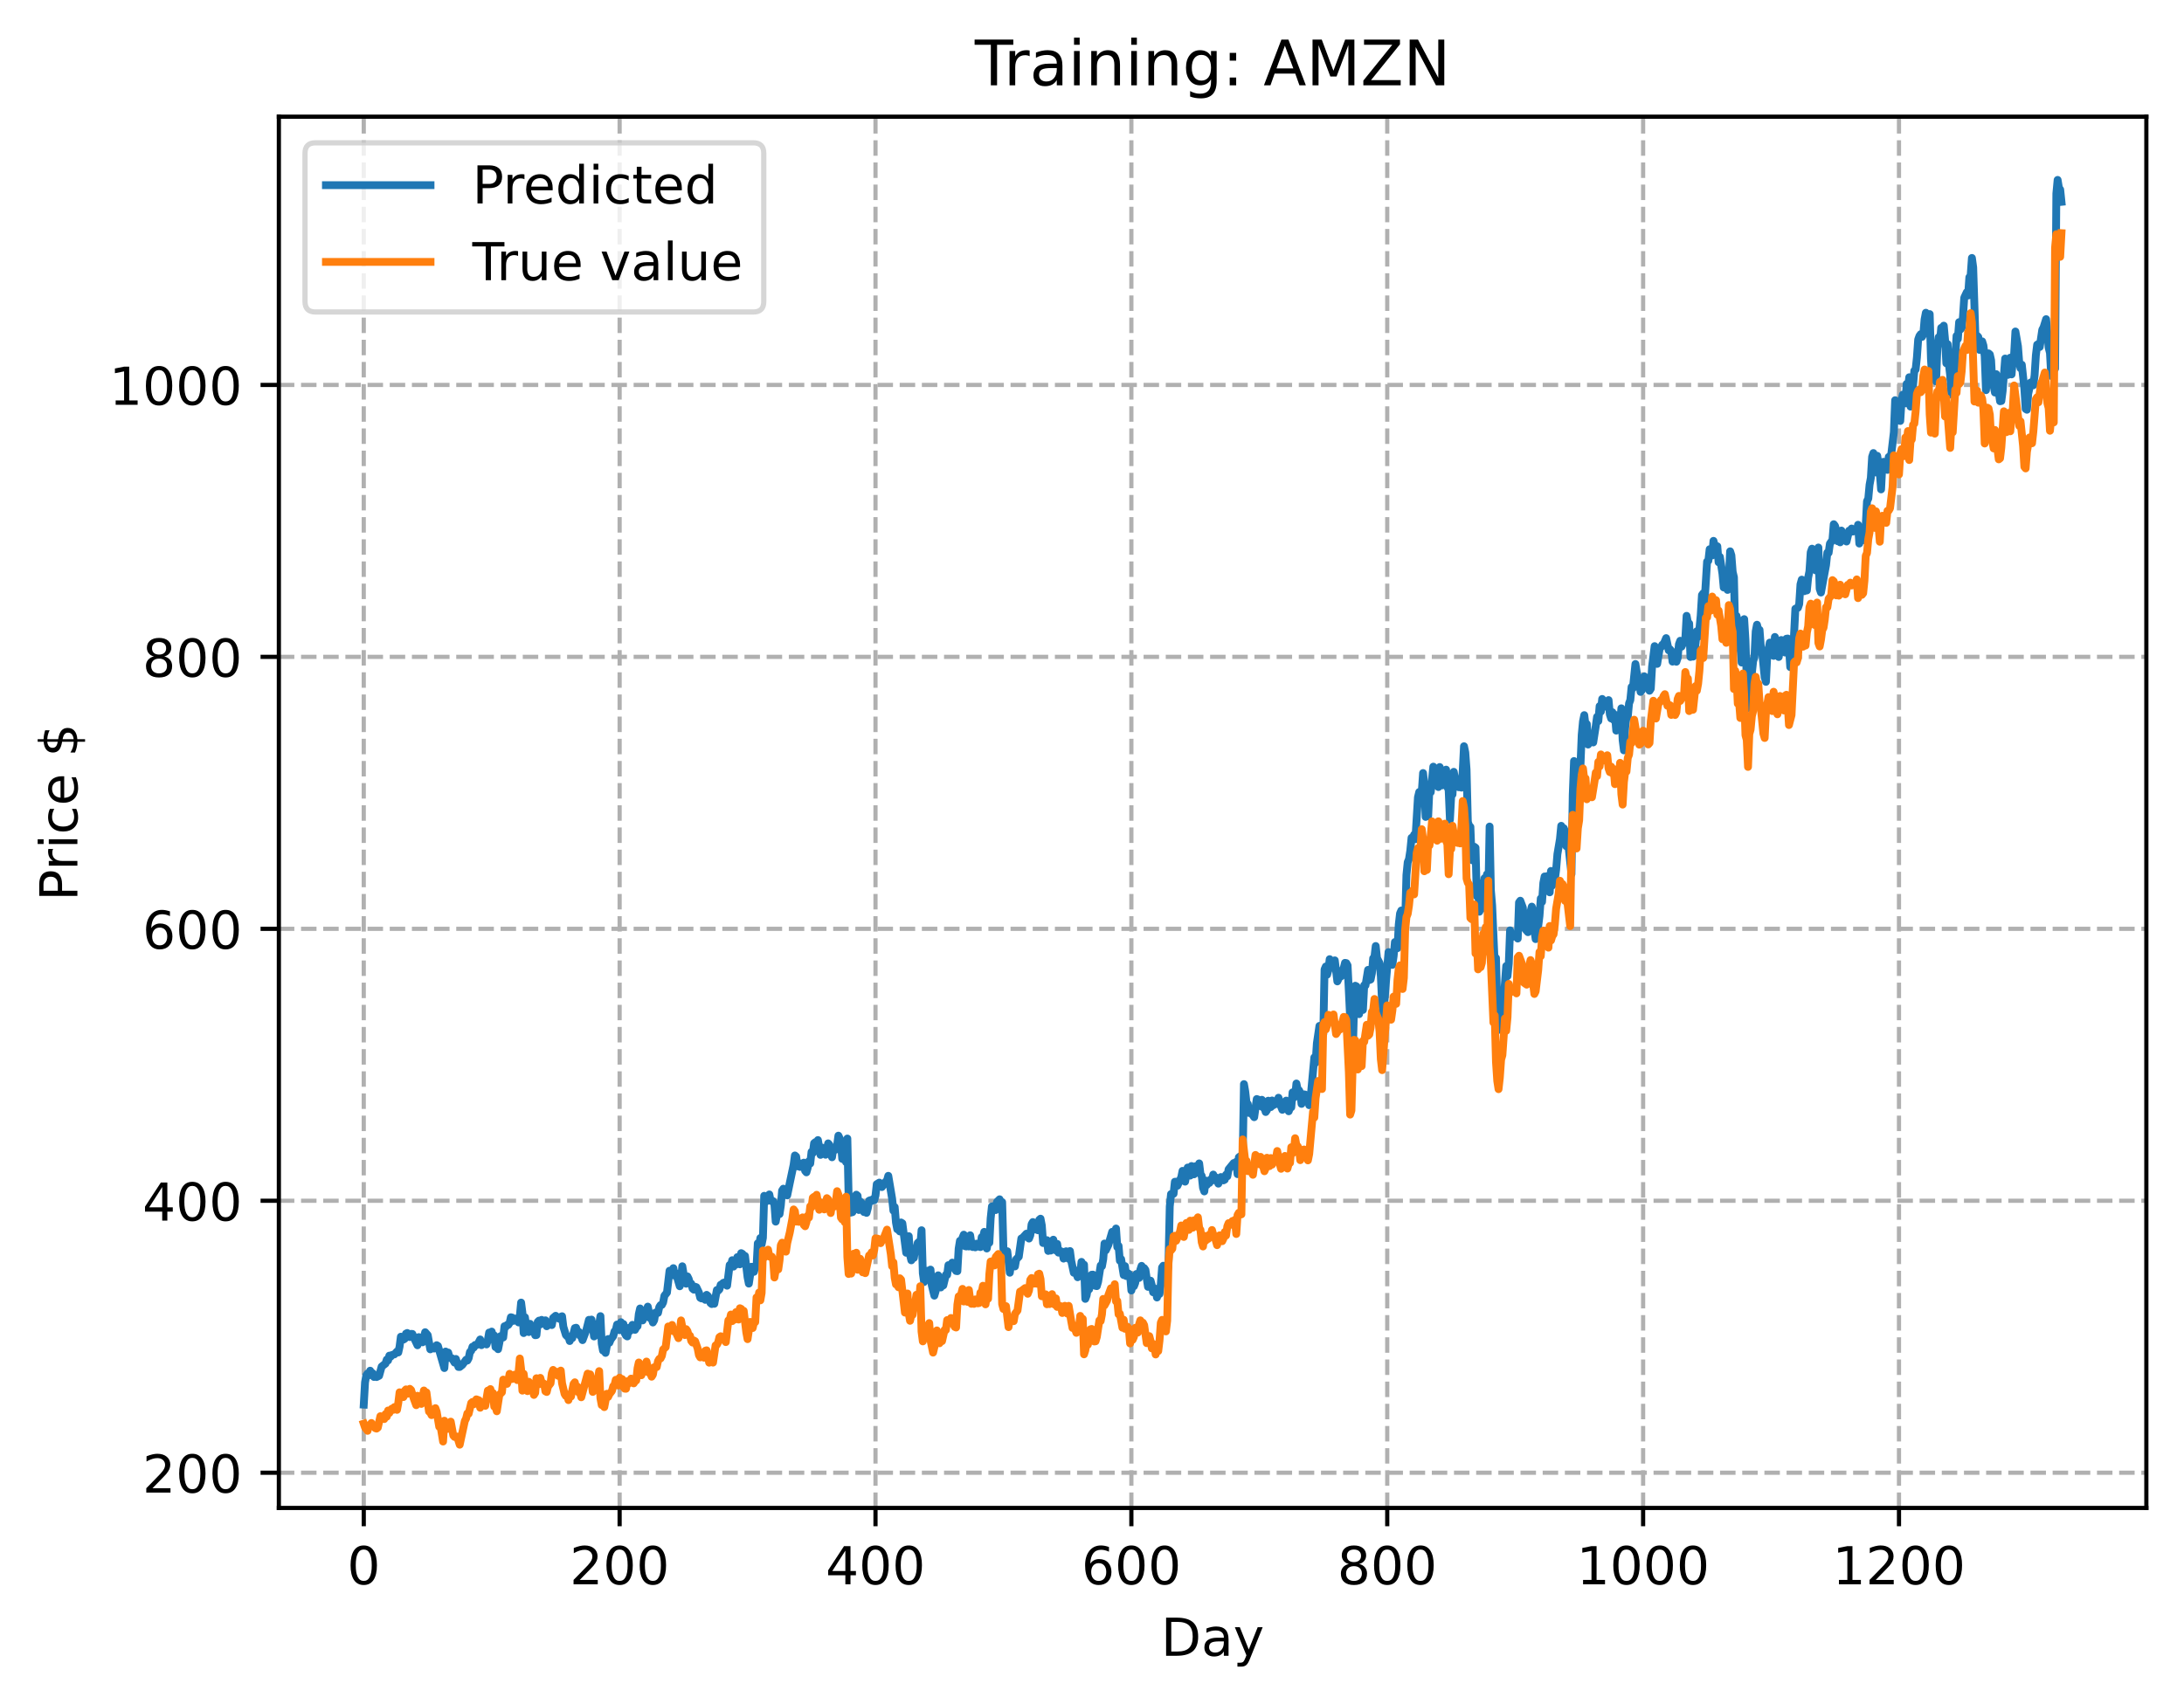 <?xml version="1.0" encoding="utf-8" standalone="no"?>
<!DOCTYPE svg PUBLIC "-//W3C//DTD SVG 1.1//EN"
  "http://www.w3.org/Graphics/SVG/1.1/DTD/svg11.dtd">
<!-- Created with matplotlib (https://matplotlib.org/) -->
<svg height="325.986pt" version="1.1" viewBox="0 0 417.648 325.986" width="417.648pt" xmlns="http://www.w3.org/2000/svg" xmlns:xlink="http://www.w3.org/1999/xlink">
 <defs>
  <style type="text/css">
*{stroke-linecap:butt;stroke-linejoin:round;}
  </style>
 </defs>
 <g id="figure_1">
  <g id="patch_1">
   <path d="M 0 325.986 
L 417.648 325.986 
L 417.648 0 
L 0 0 
z
" style="fill:#ffffff;"/>
  </g>
  <g id="axes_1">
   <g id="patch_2">
    <path d="M 53.328 288.43 
L 410.448 288.43 
L 410.448 22.318 
L 53.328 22.318 
z
" style="fill:#ffffff;"/>
   </g>
   <g id="matplotlib.axis_1">
    <g id="xtick_1">
     <g id="line2d_1">
      <path clip-path="url(#p74d250e043)" d="M 69.561 288.43 
L 69.561 22.318 
" style="fill:none;stroke:#b0b0b0;stroke-dasharray:2.96,1.28;stroke-dashoffset:0;stroke-width:0.8;"/>
     </g>
     <g id="line2d_2">
      <defs>
       <path d="M 0 0 
L 0 3.5 
" id="mcba4587a26" style="stroke:#000000;stroke-width:0.8;"/>
      </defs>
      <g>
       <use style="stroke:#000000;stroke-width:0.8;" x="69.561" xlink:href="#mcba4587a26" y="288.43"/>
      </g>
     </g>
     <g id="text_1">
      <!-- 0 -->
      <defs>
       <path d="M 31.781 66.406 
Q 24.172 66.406 20.328 58.906 
Q 16.5 51.422 16.5 36.375 
Q 16.5 21.391 20.328 13.891 
Q 24.172 6.391 31.781 6.391 
Q 39.453 6.391 43.281 13.891 
Q 47.125 21.391 47.125 36.375 
Q 47.125 51.422 43.281 58.906 
Q 39.453 66.406 31.781 66.406 
z
M 31.781 74.219 
Q 44.047 74.219 50.516 64.516 
Q 56.984 54.828 56.984 36.375 
Q 56.984 17.969 50.516 8.266 
Q 44.047 -1.422 31.781 -1.422 
Q 19.531 -1.422 13.062 8.266 
Q 6.594 17.969 6.594 36.375 
Q 6.594 54.828 13.062 64.516 
Q 19.531 74.219 31.781 74.219 
z
" id="DejaVuSans-48"/>
      </defs>
      <g transform="translate(66.38 303.029)scale(0.1 -0.1)">
       <use xlink:href="#DejaVuSans-48"/>
      </g>
     </g>
    </g>
    <g id="xtick_2">
     <g id="line2d_3">
      <path clip-path="url(#p74d250e043)" d="M 118.491 288.43 
L 118.491 22.318 
" style="fill:none;stroke:#b0b0b0;stroke-dasharray:2.96,1.28;stroke-dashoffset:0;stroke-width:0.8;"/>
     </g>
     <g id="line2d_4">
      <g>
       <use style="stroke:#000000;stroke-width:0.8;" x="118.491" xlink:href="#mcba4587a26" y="288.43"/>
      </g>
     </g>
     <g id="text_2">
      <!-- 200 -->
      <defs>
       <path d="M 19.188 8.297 
L 53.609 8.297 
L 53.609 0 
L 7.328 0 
L 7.328 8.297 
Q 12.938 14.109 22.625 23.891 
Q 32.328 33.688 34.812 36.531 
Q 39.547 41.844 41.422 45.531 
Q 43.312 49.219 43.312 52.781 
Q 43.312 58.594 39.234 62.25 
Q 35.156 65.922 28.609 65.922 
Q 23.969 65.922 18.812 64.312 
Q 13.672 62.703 7.812 59.422 
L 7.812 69.391 
Q 13.766 71.781 18.938 73 
Q 24.125 74.219 28.422 74.219 
Q 39.75 74.219 46.484 68.547 
Q 53.219 62.891 53.219 53.422 
Q 53.219 48.922 51.531 44.891 
Q 49.859 40.875 45.406 35.406 
Q 44.188 33.984 37.641 27.219 
Q 31.109 20.453 19.188 8.297 
z
" id="DejaVuSans-50"/>
      </defs>
      <g transform="translate(108.948 303.029)scale(0.1 -0.1)">
       <use xlink:href="#DejaVuSans-50"/>
       <use x="63.623" xlink:href="#DejaVuSans-48"/>
       <use x="127.246" xlink:href="#DejaVuSans-48"/>
      </g>
     </g>
    </g>
    <g id="xtick_3">
     <g id="line2d_5">
      <path clip-path="url(#p74d250e043)" d="M 167.422 288.43 
L 167.422 22.318 
" style="fill:none;stroke:#b0b0b0;stroke-dasharray:2.96,1.28;stroke-dashoffset:0;stroke-width:0.8;"/>
     </g>
     <g id="line2d_6">
      <g>
       <use style="stroke:#000000;stroke-width:0.8;" x="167.422" xlink:href="#mcba4587a26" y="288.43"/>
      </g>
     </g>
     <g id="text_3">
      <!-- 400 -->
      <defs>
       <path d="M 37.797 64.312 
L 12.891 25.391 
L 37.797 25.391 
z
M 35.203 72.906 
L 47.609 72.906 
L 47.609 25.391 
L 58.016 25.391 
L 58.016 17.188 
L 47.609 17.188 
L 47.609 0 
L 37.797 0 
L 37.797 17.188 
L 4.891 17.188 
L 4.891 26.703 
z
" id="DejaVuSans-52"/>
      </defs>
      <g transform="translate(157.878 303.029)scale(0.1 -0.1)">
       <use xlink:href="#DejaVuSans-52"/>
       <use x="63.623" xlink:href="#DejaVuSans-48"/>
       <use x="127.246" xlink:href="#DejaVuSans-48"/>
      </g>
     </g>
    </g>
    <g id="xtick_4">
     <g id="line2d_7">
      <path clip-path="url(#p74d250e043)" d="M 216.353 288.43 
L 216.353 22.318 
" style="fill:none;stroke:#b0b0b0;stroke-dasharray:2.96,1.28;stroke-dashoffset:0;stroke-width:0.8;"/>
     </g>
     <g id="line2d_8">
      <g>
       <use style="stroke:#000000;stroke-width:0.8;" x="216.353" xlink:href="#mcba4587a26" y="288.43"/>
      </g>
     </g>
     <g id="text_4">
      <!-- 600 -->
      <defs>
       <path d="M 33.016 40.375 
Q 26.375 40.375 22.484 35.828 
Q 18.609 31.297 18.609 23.391 
Q 18.609 15.531 22.484 10.953 
Q 26.375 6.391 33.016 6.391 
Q 39.656 6.391 43.531 10.953 
Q 47.406 15.531 47.406 23.391 
Q 47.406 31.297 43.531 35.828 
Q 39.656 40.375 33.016 40.375 
z
M 52.594 71.297 
L 52.594 62.312 
Q 48.875 64.062 45.094 64.984 
Q 41.312 65.922 37.594 65.922 
Q 27.828 65.922 22.672 59.328 
Q 17.531 52.734 16.797 39.406 
Q 19.672 43.656 24.016 45.922 
Q 28.375 48.188 33.594 48.188 
Q 44.578 48.188 50.953 41.516 
Q 57.328 34.859 57.328 23.391 
Q 57.328 12.156 50.688 5.359 
Q 44.047 -1.422 33.016 -1.422 
Q 20.359 -1.422 13.672 8.266 
Q 6.984 17.969 6.984 36.375 
Q 6.984 53.656 15.188 63.938 
Q 23.391 74.219 37.203 74.219 
Q 40.922 74.219 44.703 73.484 
Q 48.484 72.75 52.594 71.297 
z
" id="DejaVuSans-54"/>
      </defs>
      <g transform="translate(206.809 303.029)scale(0.1 -0.1)">
       <use xlink:href="#DejaVuSans-54"/>
       <use x="63.623" xlink:href="#DejaVuSans-48"/>
       <use x="127.246" xlink:href="#DejaVuSans-48"/>
      </g>
     </g>
    </g>
    <g id="xtick_5">
     <g id="line2d_9">
      <path clip-path="url(#p74d250e043)" d="M 265.283 288.43 
L 265.283 22.318 
" style="fill:none;stroke:#b0b0b0;stroke-dasharray:2.96,1.28;stroke-dashoffset:0;stroke-width:0.8;"/>
     </g>
     <g id="line2d_10">
      <g>
       <use style="stroke:#000000;stroke-width:0.8;" x="265.283" xlink:href="#mcba4587a26" y="288.43"/>
      </g>
     </g>
     <g id="text_5">
      <!-- 800 -->
      <defs>
       <path d="M 31.781 34.625 
Q 24.75 34.625 20.719 30.859 
Q 16.703 27.094 16.703 20.516 
Q 16.703 13.922 20.719 10.156 
Q 24.75 6.391 31.781 6.391 
Q 38.812 6.391 42.859 10.172 
Q 46.922 13.969 46.922 20.516 
Q 46.922 27.094 42.891 30.859 
Q 38.875 34.625 31.781 34.625 
z
M 21.922 38.812 
Q 15.578 40.375 12.031 44.719 
Q 8.5 49.078 8.5 55.328 
Q 8.5 64.062 14.719 69.141 
Q 20.953 74.219 31.781 74.219 
Q 42.672 74.219 48.875 69.141 
Q 55.078 64.062 55.078 55.328 
Q 55.078 49.078 51.531 44.719 
Q 48 40.375 41.703 38.812 
Q 48.828 37.156 52.797 32.312 
Q 56.781 27.484 56.781 20.516 
Q 56.781 9.906 50.312 4.234 
Q 43.844 -1.422 31.781 -1.422 
Q 19.734 -1.422 13.25 4.234 
Q 6.781 9.906 6.781 20.516 
Q 6.781 27.484 10.781 32.312 
Q 14.797 37.156 21.922 38.812 
z
M 18.312 54.391 
Q 18.312 48.734 21.844 45.562 
Q 25.391 42.391 31.781 42.391 
Q 38.141 42.391 41.719 45.562 
Q 45.312 48.734 45.312 54.391 
Q 45.312 60.062 41.719 63.234 
Q 38.141 66.406 31.781 66.406 
Q 25.391 66.406 21.844 63.234 
Q 18.312 60.062 18.312 54.391 
z
" id="DejaVuSans-56"/>
      </defs>
      <g transform="translate(255.74 303.029)scale(0.1 -0.1)">
       <use xlink:href="#DejaVuSans-56"/>
       <use x="63.623" xlink:href="#DejaVuSans-48"/>
       <use x="127.246" xlink:href="#DejaVuSans-48"/>
      </g>
     </g>
    </g>
    <g id="xtick_6">
     <g id="line2d_11">
      <path clip-path="url(#p74d250e043)" d="M 314.214 288.43 
L 314.214 22.318 
" style="fill:none;stroke:#b0b0b0;stroke-dasharray:2.96,1.28;stroke-dashoffset:0;stroke-width:0.8;"/>
     </g>
     <g id="line2d_12">
      <g>
       <use style="stroke:#000000;stroke-width:0.8;" x="314.214" xlink:href="#mcba4587a26" y="288.43"/>
      </g>
     </g>
     <g id="text_6">
      <!-- 1000 -->
      <defs>
       <path d="M 12.406 8.297 
L 28.516 8.297 
L 28.516 63.922 
L 10.984 60.406 
L 10.984 69.391 
L 28.422 72.906 
L 38.281 72.906 
L 38.281 8.297 
L 54.391 8.297 
L 54.391 0 
L 12.406 0 
z
" id="DejaVuSans-49"/>
      </defs>
      <g transform="translate(301.489 303.029)scale(0.1 -0.1)">
       <use xlink:href="#DejaVuSans-49"/>
       <use x="63.623" xlink:href="#DejaVuSans-48"/>
       <use x="127.246" xlink:href="#DejaVuSans-48"/>
       <use x="190.869" xlink:href="#DejaVuSans-48"/>
      </g>
     </g>
    </g>
    <g id="xtick_7">
     <g id="line2d_13">
      <path clip-path="url(#p74d250e043)" d="M 363.144 288.43 
L 363.144 22.318 
" style="fill:none;stroke:#b0b0b0;stroke-dasharray:2.96,1.28;stroke-dashoffset:0;stroke-width:0.8;"/>
     </g>
     <g id="line2d_14">
      <g>
       <use style="stroke:#000000;stroke-width:0.8;" x="363.144" xlink:href="#mcba4587a26" y="288.43"/>
      </g>
     </g>
     <g id="text_7">
      <!-- 1200 -->
      <g transform="translate(350.419 303.029)scale(0.1 -0.1)">
       <use xlink:href="#DejaVuSans-49"/>
       <use x="63.623" xlink:href="#DejaVuSans-50"/>
       <use x="127.246" xlink:href="#DejaVuSans-48"/>
       <use x="190.869" xlink:href="#DejaVuSans-48"/>
      </g>
     </g>
    </g>
    <g id="text_8">
     <!-- Day -->
     <defs>
      <path d="M 19.672 64.797 
L 19.672 8.109 
L 31.594 8.109 
Q 46.688 8.109 53.688 14.938 
Q 60.688 21.781 60.688 36.531 
Q 60.688 51.172 53.688 57.984 
Q 46.688 64.797 31.594 64.797 
z
M 9.812 72.906 
L 30.078 72.906 
Q 51.266 72.906 61.172 64.094 
Q 71.094 55.281 71.094 36.531 
Q 71.094 17.672 61.125 8.828 
Q 51.172 0 30.078 0 
L 9.812 0 
z
" id="DejaVuSans-68"/>
      <path d="M 34.281 27.484 
Q 23.391 27.484 19.188 25 
Q 14.984 22.516 14.984 16.5 
Q 14.984 11.719 18.141 8.906 
Q 21.297 6.109 26.703 6.109 
Q 34.188 6.109 38.703 11.406 
Q 43.219 16.703 43.219 25.484 
L 43.219 27.484 
z
M 52.203 31.203 
L 52.203 0 
L 43.219 0 
L 43.219 8.297 
Q 40.141 3.328 35.547 0.953 
Q 30.953 -1.422 24.312 -1.422 
Q 15.922 -1.422 10.953 3.297 
Q 6 8.016 6 15.922 
Q 6 25.141 12.172 29.828 
Q 18.359 34.516 30.609 34.516 
L 43.219 34.516 
L 43.219 35.406 
Q 43.219 41.609 39.141 45 
Q 35.062 48.391 27.688 48.391 
Q 23 48.391 18.547 47.266 
Q 14.109 46.141 10.016 43.891 
L 10.016 52.203 
Q 14.938 54.109 19.578 55.047 
Q 24.219 56 28.609 56 
Q 40.484 56 46.344 49.844 
Q 52.203 43.703 52.203 31.203 
z
" id="DejaVuSans-97"/>
      <path d="M 32.172 -5.078 
Q 28.375 -14.844 24.75 -17.812 
Q 21.141 -20.797 15.094 -20.797 
L 7.906 -20.797 
L 7.906 -13.281 
L 13.188 -13.281 
Q 16.891 -13.281 18.938 -11.516 
Q 21 -9.766 23.484 -3.219 
L 25.094 0.875 
L 2.984 54.688 
L 12.5 54.688 
L 29.594 11.922 
L 46.688 54.688 
L 56.203 54.688 
z
" id="DejaVuSans-121"/>
     </defs>
     <g transform="translate(222.015 316.707)scale(0.1 -0.1)">
      <use xlink:href="#DejaVuSans-68"/>
      <use x="77.002" xlink:href="#DejaVuSans-97"/>
      <use x="138.281" xlink:href="#DejaVuSans-121"/>
     </g>
    </g>
   </g>
   <g id="matplotlib.axis_2">
    <g id="ytick_1">
     <g id="line2d_15">
      <path clip-path="url(#p74d250e043)" d="M 53.328 281.692 
L 410.448 281.692 
" style="fill:none;stroke:#b0b0b0;stroke-dasharray:2.96,1.28;stroke-dashoffset:0;stroke-width:0.8;"/>
     </g>
     <g id="line2d_16">
      <defs>
       <path d="M 0 0 
L -3.5 0 
" id="medccb9b930" style="stroke:#000000;stroke-width:0.8;"/>
      </defs>
      <g>
       <use style="stroke:#000000;stroke-width:0.8;" x="53.328" xlink:href="#medccb9b930" y="281.692"/>
      </g>
     </g>
     <g id="text_9">
      <!-- 200 -->
      <g transform="translate(27.241 285.491)scale(0.1 -0.1)">
       <use xlink:href="#DejaVuSans-50"/>
       <use x="63.623" xlink:href="#DejaVuSans-48"/>
       <use x="127.246" xlink:href="#DejaVuSans-48"/>
      </g>
     </g>
    </g>
    <g id="ytick_2">
     <g id="line2d_17">
      <path clip-path="url(#p74d250e043)" d="M 53.328 229.675 
L 410.448 229.675 
" style="fill:none;stroke:#b0b0b0;stroke-dasharray:2.96,1.28;stroke-dashoffset:0;stroke-width:0.8;"/>
     </g>
     <g id="line2d_18">
      <g>
       <use style="stroke:#000000;stroke-width:0.8;" x="53.328" xlink:href="#medccb9b930" y="229.675"/>
      </g>
     </g>
     <g id="text_10">
      <!-- 400 -->
      <g transform="translate(27.241 233.475)scale(0.1 -0.1)">
       <use xlink:href="#DejaVuSans-52"/>
       <use x="63.623" xlink:href="#DejaVuSans-48"/>
       <use x="127.246" xlink:href="#DejaVuSans-48"/>
      </g>
     </g>
    </g>
    <g id="ytick_3">
     <g id="line2d_19">
      <path clip-path="url(#p74d250e043)" d="M 53.328 177.659 
L 410.448 177.659 
" style="fill:none;stroke:#b0b0b0;stroke-dasharray:2.96,1.28;stroke-dashoffset:0;stroke-width:0.8;"/>
     </g>
     <g id="line2d_20">
      <g>
       <use style="stroke:#000000;stroke-width:0.8;" x="53.328" xlink:href="#medccb9b930" y="177.659"/>
      </g>
     </g>
     <g id="text_11">
      <!-- 600 -->
      <g transform="translate(27.241 181.458)scale(0.1 -0.1)">
       <use xlink:href="#DejaVuSans-54"/>
       <use x="63.623" xlink:href="#DejaVuSans-48"/>
       <use x="127.246" xlink:href="#DejaVuSans-48"/>
      </g>
     </g>
    </g>
    <g id="ytick_4">
     <g id="line2d_21">
      <path clip-path="url(#p74d250e043)" d="M 53.328 125.643 
L 410.448 125.643 
" style="fill:none;stroke:#b0b0b0;stroke-dasharray:2.96,1.28;stroke-dashoffset:0;stroke-width:0.8;"/>
     </g>
     <g id="line2d_22">
      <g>
       <use style="stroke:#000000;stroke-width:0.8;" x="53.328" xlink:href="#medccb9b930" y="125.643"/>
      </g>
     </g>
     <g id="text_12">
      <!-- 800 -->
      <g transform="translate(27.241 129.442)scale(0.1 -0.1)">
       <use xlink:href="#DejaVuSans-56"/>
       <use x="63.623" xlink:href="#DejaVuSans-48"/>
       <use x="127.246" xlink:href="#DejaVuSans-48"/>
      </g>
     </g>
    </g>
    <g id="ytick_5">
     <g id="line2d_23">
      <path clip-path="url(#p74d250e043)" d="M 53.328 73.626 
L 410.448 73.626 
" style="fill:none;stroke:#b0b0b0;stroke-dasharray:2.96,1.28;stroke-dashoffset:0;stroke-width:0.8;"/>
     </g>
     <g id="line2d_24">
      <g>
       <use style="stroke:#000000;stroke-width:0.8;" x="53.328" xlink:href="#medccb9b930" y="73.626"/>
      </g>
     </g>
     <g id="text_13">
      <!-- 1000 -->
      <g transform="translate(20.878 77.425)scale(0.1 -0.1)">
       <use xlink:href="#DejaVuSans-49"/>
       <use x="63.623" xlink:href="#DejaVuSans-48"/>
       <use x="127.246" xlink:href="#DejaVuSans-48"/>
       <use x="190.869" xlink:href="#DejaVuSans-48"/>
      </g>
     </g>
    </g>
    <g id="text_14">
     <!-- Price $ -->
     <defs>
      <path d="M 19.672 64.797 
L 19.672 37.406 
L 32.078 37.406 
Q 38.969 37.406 42.719 40.969 
Q 46.484 44.531 46.484 51.125 
Q 46.484 57.672 42.719 61.234 
Q 38.969 64.797 32.078 64.797 
z
M 9.812 72.906 
L 32.078 72.906 
Q 44.344 72.906 50.609 67.359 
Q 56.891 61.812 56.891 51.125 
Q 56.891 40.328 50.609 34.812 
Q 44.344 29.297 32.078 29.297 
L 19.672 29.297 
L 19.672 0 
L 9.812 0 
z
" id="DejaVuSans-80"/>
      <path d="M 41.109 46.297 
Q 39.594 47.172 37.812 47.578 
Q 36.031 48 33.891 48 
Q 26.266 48 22.188 43.047 
Q 18.109 38.094 18.109 28.812 
L 18.109 0 
L 9.078 0 
L 9.078 54.688 
L 18.109 54.688 
L 18.109 46.188 
Q 20.953 51.172 25.484 53.578 
Q 30.031 56 36.531 56 
Q 37.453 56 38.578 55.875 
Q 39.703 55.766 41.062 55.516 
z
" id="DejaVuSans-114"/>
      <path d="M 9.422 54.688 
L 18.406 54.688 
L 18.406 0 
L 9.422 0 
z
M 9.422 75.984 
L 18.406 75.984 
L 18.406 64.594 
L 9.422 64.594 
z
" id="DejaVuSans-105"/>
      <path d="M 48.781 52.594 
L 48.781 44.188 
Q 44.969 46.297 41.141 47.344 
Q 37.312 48.391 33.406 48.391 
Q 24.656 48.391 19.812 42.844 
Q 14.984 37.312 14.984 27.297 
Q 14.984 17.281 19.812 11.734 
Q 24.656 6.203 33.406 6.203 
Q 37.312 6.203 41.141 7.25 
Q 44.969 8.297 48.781 10.406 
L 48.781 2.094 
Q 45.016 0.344 40.984 -0.531 
Q 36.969 -1.422 32.422 -1.422 
Q 20.062 -1.422 12.781 6.344 
Q 5.516 14.109 5.516 27.297 
Q 5.516 40.672 12.859 48.328 
Q 20.219 56 33.016 56 
Q 37.156 56 41.109 55.141 
Q 45.062 54.297 48.781 52.594 
z
" id="DejaVuSans-99"/>
      <path d="M 56.203 29.594 
L 56.203 25.203 
L 14.891 25.203 
Q 15.484 15.922 20.484 11.062 
Q 25.484 6.203 34.422 6.203 
Q 39.594 6.203 44.453 7.469 
Q 49.312 8.734 54.109 11.281 
L 54.109 2.781 
Q 49.266 0.734 44.188 -0.344 
Q 39.109 -1.422 33.891 -1.422 
Q 20.797 -1.422 13.156 6.188 
Q 5.516 13.812 5.516 26.812 
Q 5.516 40.234 12.766 48.109 
Q 20.016 56 32.328 56 
Q 43.359 56 49.781 48.891 
Q 56.203 41.797 56.203 29.594 
z
M 47.219 32.234 
Q 47.125 39.594 43.094 43.984 
Q 39.062 48.391 32.422 48.391 
Q 24.906 48.391 20.391 44.141 
Q 15.875 39.891 15.188 32.172 
z
" id="DejaVuSans-101"/>
      <path id="DejaVuSans-32"/>
      <path d="M 33.797 -14.703 
L 28.906 -14.703 
L 28.859 0 
Q 23.734 0.094 18.609 1.188 
Q 13.484 2.297 8.297 4.5 
L 8.297 13.281 
Q 13.281 10.156 18.375 8.562 
Q 23.484 6.984 28.906 6.938 
L 28.906 29.203 
Q 18.109 30.953 13.203 35.156 
Q 8.297 39.359 8.297 46.688 
Q 8.297 54.641 13.625 59.219 
Q 18.953 63.812 28.906 64.5 
L 28.906 75.984 
L 33.797 75.984 
L 33.797 64.656 
Q 38.328 64.453 42.578 63.688 
Q 46.828 62.938 50.875 61.625 
L 50.875 53.078 
Q 46.828 55.125 42.547 56.25 
Q 38.281 57.375 33.797 57.562 
L 33.797 36.719 
Q 44.875 35.016 50.094 30.609 
Q 55.328 26.219 55.328 18.609 
Q 55.328 10.359 49.781 5.594 
Q 44.234 0.828 33.797 0.094 
z
M 28.906 37.594 
L 28.906 57.625 
Q 23.25 56.984 20.266 54.391 
Q 17.281 51.812 17.281 47.516 
Q 17.281 43.312 20.031 40.969 
Q 22.797 38.625 28.906 37.594 
z
M 33.797 28.219 
L 33.797 7.078 
Q 39.984 7.906 43.141 10.594 
Q 46.297 13.281 46.297 17.672 
Q 46.297 21.969 43.281 24.5 
Q 40.281 27.047 33.797 28.219 
z
" id="DejaVuSans-36"/>
     </defs>
     <g transform="translate(14.798 172.342)rotate(-90)scale(0.1 -0.1)">
      <use xlink:href="#DejaVuSans-80"/>
      <use x="58.553" xlink:href="#DejaVuSans-114"/>
      <use x="99.666" xlink:href="#DejaVuSans-105"/>
      <use x="127.449" xlink:href="#DejaVuSans-99"/>
      <use x="182.43" xlink:href="#DejaVuSans-101"/>
      <use x="243.953" xlink:href="#DejaVuSans-32"/>
      <use x="275.74" xlink:href="#DejaVuSans-36"/>
     </g>
    </g>
   </g>
   <g id="line2d_25">
    <path clip-path="url(#p74d250e043)" d="M 69.561 268.667 
L 69.806 264.402 
L 70.05 263.057 
L 70.295 262.709 
L 70.539 263.061 
L 70.784 262.177 
L 71.029 262.963 
L 71.273 262.666 
L 71.518 263.378 
L 71.763 263.31 
L 72.007 263.397 
L 72.497 263.151 
L 72.986 261.39 
L 73.72 260.816 
L 73.965 260.052 
L 74.209 260.224 
L 74.454 259.301 
L 74.699 259.495 
L 74.943 259.179 
L 75.433 259.053 
L 75.922 258.505 
L 76.166 258.693 
L 76.411 257.569 
L 76.656 255.676 
L 77.145 256.236 
L 77.39 256.079 
L 77.634 255.09 
L 77.879 254.971 
L 78.124 255.705 
L 78.368 255.745 
L 78.613 255.137 
L 78.858 255.149 
L 79.347 256.279 
L 79.836 257.317 
L 80.081 255.757 
L 80.57 256.622 
L 80.815 256.747 
L 81.304 254.818 
L 81.794 255.374 
L 82.283 258.093 
L 82.527 257.834 
L 83.017 257.942 
L 83.506 257.299 
L 83.751 257.457 
L 84.974 261.674 
L 85.219 258.516 
L 85.463 259.123 
L 85.708 258.704 
L 85.953 259.546 
L 86.197 259.792 
L 86.442 259.811 
L 86.931 260.636 
L 87.176 259.935 
L 87.665 261.462 
L 87.91 261.467 
L 88.399 261.077 
L 88.888 260.42 
L 89.133 260.081 
L 89.378 260.24 
L 89.622 259.782 
L 89.867 258.607 
L 90.112 258.366 
L 90.356 257.594 
L 90.601 257.753 
L 90.846 257.259 
L 91.09 257.294 
L 91.335 257.142 
L 91.824 256.206 
L 92.069 257.297 
L 92.314 257.012 
L 92.558 256.992 
L 92.803 256.843 
L 93.048 257.157 
L 93.292 256.333 
L 93.537 254.882 
L 93.781 255.231 
L 94.026 254.701 
L 94.271 255.518 
L 94.515 255.433 
L 94.76 257.668 
L 95.005 257.498 
L 95.249 258.066 
L 95.739 255.56 
L 96.228 255.828 
L 96.473 253.673 
L 96.717 253.794 
L 96.962 253.426 
L 97.207 253.419 
L 97.451 253.044 
L 97.696 251.957 
L 97.941 252.017 
L 98.185 252.65 
L 98.675 252.205 
L 99.164 252.945 
L 99.409 251.718 
L 99.653 249.148 
L 99.898 251.071 
L 100.142 254.982 
L 100.387 251.954 
L 100.632 253.642 
L 100.876 253.636 
L 101.121 254.792 
L 101.366 253.212 
L 101.61 254.235 
L 101.855 254.601 
L 102.1 254.427 
L 102.344 255.394 
L 102.589 255.364 
L 102.834 252.847 
L 103.078 252.603 
L 103.323 253.329 
L 103.568 252.458 
L 103.812 252.898 
L 104.302 252.543 
L 104.546 253.678 
L 104.791 253.499 
L 105.036 252.987 
L 105.525 253.449 
L 105.769 252.098 
L 106.259 251.677 
L 106.503 252.037 
L 106.993 252.266 
L 107.237 251.872 
L 107.482 251.764 
L 107.727 253.765 
L 108.216 255.345 
L 108.461 255.606 
L 108.705 255.669 
L 108.95 256.507 
L 109.195 255.678 
L 109.439 255.949 
L 109.929 254.026 
L 110.173 253.965 
L 110.418 254.951 
L 110.663 254.711 
L 110.907 255.473 
L 111.152 255.674 
L 111.397 256.333 
L 112.13 254.394 
L 112.62 252.452 
L 112.864 253.585 
L 113.109 252.404 
L 113.354 253.581 
L 113.598 255.63 
L 113.843 255.457 
L 114.088 254.598 
L 114.332 253.222 
L 114.577 253.348 
L 114.822 251.742 
L 115.066 256.984 
L 115.311 258.33 
L 115.556 257.227 
L 115.8 258.774 
L 116.29 256.123 
L 116.534 256.833 
L 116.779 256.235 
L 117.268 255.576 
L 117.513 254.664 
L 117.757 254.403 
L 118.002 253.353 
L 118.491 254.431 
L 118.736 252.902 
L 118.981 253.675 
L 119.225 253.257 
L 119.47 255.02 
L 119.715 255.462 
L 119.959 255.626 
L 120.204 254.001 
L 120.449 254.61 
L 120.938 253.411 
L 121.183 254.126 
L 121.427 254.37 
L 121.672 253.889 
L 121.917 253.669 
L 122.161 251.34 
L 122.406 250.276 
L 122.651 251.873 
L 122.895 252.559 
L 123.14 251.485 
L 123.385 251.966 
L 123.874 249.923 
L 124.363 252.157 
L 124.608 252.208 
L 124.852 252.961 
L 125.097 252.526 
L 125.342 251.072 
L 125.586 251.167 
L 125.831 251.125 
L 126.076 250.004 
L 126.32 249.634 
L 126.565 249.595 
L 126.81 249.113 
L 127.054 247.85 
L 127.544 247.238 
L 128.033 243.057 
L 128.278 243.325 
L 128.522 243.107 
L 128.767 242.565 
L 129.012 243.991 
L 129.256 243.534 
L 129.99 246.029 
L 130.235 244.633 
L 130.479 242.206 
L 130.969 245.135 
L 131.213 245.54 
L 131.458 244.14 
L 131.703 244.632 
L 131.947 245.489 
L 132.192 245.533 
L 132.437 246.472 
L 132.681 246.68 
L 132.926 246.12 
L 133.171 246.21 
L 133.66 247.235 
L 133.905 248.229 
L 134.149 248.359 
L 134.639 248.2 
L 134.883 248.631 
L 135.128 247.672 
L 135.373 247.879 
L 135.617 248.369 
L 135.862 249.231 
L 136.106 249.431 
L 136.351 249.053 
L 136.596 249.382 
L 137.085 246.747 
L 137.33 246.88 
L 137.574 246.621 
L 137.819 245.744 
L 138.064 245.629 
L 138.308 245.385 
L 138.553 245.303 
L 138.798 245.44 
L 139.042 245.923 
L 139.532 241.96 
L 139.776 242.058 
L 140.021 241.046 
L 140.266 242.27 
L 140.51 241.571 
L 140.755 241.877 
L 141 240.452 
L 141.244 240.975 
L 141.489 241.833 
L 141.733 239.694 
L 141.978 239.831 
L 142.223 241.339 
L 142.467 240.226 
L 142.957 244.299 
L 143.201 245.523 
L 143.691 242.302 
L 143.935 242.318 
L 144.18 243.267 
L 144.425 242.317 
L 144.669 242.351 
L 144.914 237.814 
L 145.159 238.255 
L 145.403 236.804 
L 145.648 238.03 
L 145.893 236.761 
L 146.137 228.73 
L 146.382 229.921 
L 146.627 228.859 
L 146.871 229.13 
L 147.116 228.466 
L 147.361 229.682 
L 147.85 229.751 
L 148.094 230.412 
L 148.339 233.667 
L 148.828 230.976 
L 149.073 232.223 
L 149.318 230.57 
L 149.562 227.733 
L 149.807 227.365 
L 150.052 227.999 
L 150.296 228.134 
L 150.541 228.648 
L 151.03 226.269 
L 151.764 222.801 
L 152.009 221.013 
L 152.254 221.226 
L 152.498 223.086 
L 152.743 222.782 
L 152.988 223.204 
L 153.232 222.549 
L 153.477 223.192 
L 153.721 222.384 
L 153.966 223.95 
L 154.211 224.24 
L 154.455 223.387 
L 154.7 222.1 
L 154.945 222.551 
L 155.189 220.321 
L 155.434 220.551 
L 155.679 218.669 
L 155.923 218.467 
L 156.168 219.46 
L 156.413 218.067 
L 156.902 220.901 
L 157.147 219.49 
L 157.391 219.732 
L 157.636 220.14 
L 157.881 220.873 
L 158.37 218.699 
L 158.615 218.978 
L 158.859 219.75 
L 159.104 221.355 
L 159.349 219.694 
L 159.593 219.999 
L 159.838 219.885 
L 160.082 219.023 
L 160.327 217.224 
L 160.572 217.742 
L 160.816 218.725 
L 161.061 221.659 
L 161.306 221.754 
L 161.55 219.89 
L 161.795 222.287 
L 162.04 217.775 
L 162.284 229.003 
L 162.529 231.977 
L 163.018 231.859 
L 163.508 228.866 
L 163.752 228.512 
L 163.997 228.718 
L 164.242 231.443 
L 164.486 229.811 
L 164.731 230.031 
L 164.976 230.556 
L 165.22 231.835 
L 165.465 231.604 
L 165.709 231.994 
L 165.954 231.107 
L 166.199 229.663 
L 166.443 229.567 
L 166.688 229.721 
L 166.933 229.371 
L 167.177 229.589 
L 167.422 228.667 
L 167.667 226.499 
L 168.156 226.205 
L 168.645 227.052 
L 169.379 226.02 
L 169.624 225.802 
L 169.869 224.906 
L 170.603 229.289 
L 170.847 231.574 
L 171.092 230.879 
L 171.337 233.831 
L 171.581 235.123 
L 171.826 235.129 
L 172.07 235.539 
L 172.315 233.831 
L 172.56 233.991 
L 173.294 239.62 
L 173.538 237.4 
L 173.783 236.446 
L 174.028 240.037 
L 174.272 241.068 
L 174.517 240.347 
L 174.762 240.607 
L 175.006 239.023 
L 175.251 239.046 
L 175.496 237.746 
L 175.74 237.527 
L 175.985 238.254 
L 176.23 235.314 
L 176.474 243.544 
L 176.719 245.216 
L 177.453 243.047 
L 177.697 243.23 
L 177.942 242.843 
L 178.187 245.85 
L 178.676 247.825 
L 178.921 246.979 
L 179.165 244.279 
L 179.41 243.935 
L 179.655 245.726 
L 179.899 246.261 
L 180.144 245.69 
L 180.389 245.872 
L 180.878 243.842 
L 181.123 243.853 
L 181.367 241.988 
L 181.612 242.294 
L 181.857 242.393 
L 182.101 241.51 
L 182.346 241.789 
L 182.591 242.721 
L 182.835 243.105 
L 183.08 243.143 
L 183.325 238.826 
L 183.569 237.329 
L 183.814 237.869 
L 184.058 236.753 
L 184.303 236.162 
L 184.548 238.368 
L 184.792 238.415 
L 185.037 238.152 
L 185.282 238.418 
L 185.526 236.274 
L 185.771 237.954 
L 186.016 238.528 
L 186.26 237.905 
L 186.505 238.583 
L 186.75 237.886 
L 187.239 238.462 
L 187.484 238.534 
L 187.728 236.642 
L 187.973 236.684 
L 188.218 235.625 
L 188.462 236.485 
L 188.707 238.802 
L 188.952 237.309 
L 189.196 237.708 
L 189.441 233.064 
L 189.685 230.753 
L 189.93 230.941 
L 190.175 230.625 
L 190.419 231.453 
L 190.664 229.886 
L 191.153 229.394 
L 191.398 230.064 
L 191.643 229.928 
L 191.887 238.9 
L 192.132 239.819 
L 192.377 239.975 
L 192.621 239.329 
L 193.111 243.439 
L 193.355 241.698 
L 193.6 242.046 
L 193.845 241.642 
L 194.089 242.235 
L 194.334 240.875 
L 194.823 240.378 
L 195.312 236.885 
L 195.557 236.765 
L 196.291 235.971 
L 196.536 236.606 
L 196.78 236.905 
L 197.025 236.268 
L 197.27 234.166 
L 197.514 233.746 
L 197.759 234.799 
L 198.004 235.184 
L 198.248 234.186 
L 198.493 235.319 
L 198.738 233.318 
L 198.982 233.103 
L 199.227 234.4 
L 199.472 237.76 
L 199.716 237.177 
L 199.961 237.561 
L 200.206 237.212 
L 200.45 239.269 
L 200.695 238.106 
L 200.94 239.202 
L 201.184 238.811 
L 201.429 237.121 
L 201.673 238.982 
L 201.918 239.173 
L 202.163 237.92 
L 202.407 239.594 
L 202.652 239.211 
L 202.897 239.621 
L 203.141 239.418 
L 203.386 240.738 
L 203.631 240.461 
L 203.875 239.339 
L 204.12 239.493 
L 204.365 240.774 
L 204.609 239.292 
L 204.854 241.177 
L 205.343 243.447 
L 205.588 242.975 
L 206.077 244.303 
L 206.322 244.151 
L 206.567 243.562 
L 206.811 241.368 
L 207.056 241.858 
L 207.3 241.896 
L 207.545 248.442 
L 207.79 247.797 
L 208.034 246.402 
L 208.279 246.614 
L 208.768 243.819 
L 209.013 243.807 
L 209.258 244.443 
L 209.502 245.957 
L 209.747 246.001 
L 209.992 245.164 
L 210.481 242.058 
L 210.726 242.197 
L 210.97 240.841 
L 211.215 237.858 
L 211.46 239.162 
L 211.949 238.131 
L 212.438 236.458 
L 212.683 235.618 
L 213.172 236.374 
L 213.417 234.984 
L 213.661 238.535 
L 213.906 238.306 
L 214.151 241.14 
L 214.395 240.839 
L 214.885 243.886 
L 215.129 242.169 
L 215.374 244.074 
L 215.619 243.49 
L 215.863 243.642 
L 216.108 243.978 
L 216.353 246.841 
L 216.597 245.7 
L 216.842 246.027 
L 217.087 245.394 
L 217.331 243.676 
L 217.576 243.742 
L 217.821 244.444 
L 218.065 242.876 
L 218.31 242.129 
L 218.555 242.514 
L 218.799 242.555 
L 219.044 242.909 
L 219.533 246.142 
L 220.022 244.957 
L 220.267 245.856 
L 220.512 247.182 
L 220.756 246.426 
L 221.001 246.663 
L 221.246 248.178 
L 221.49 247.335 
L 221.735 247.506 
L 221.98 245.671 
L 222.224 242.432 
L 222.469 242.099 
L 223.203 243.605 
L 223.448 241.763 
L 223.692 230.773 
L 223.937 228.392 
L 224.182 228.489 
L 224.426 228.335 
L 224.671 226.041 
L 224.916 226.026 
L 225.16 226.803 
L 225.894 225.172 
L 226.139 223.954 
L 226.383 225.544 
L 226.628 226.02 
L 227.117 223.324 
L 227.362 224.373 
L 227.607 224.857 
L 227.851 223.031 
L 228.096 223.322 
L 228.341 224.617 
L 228.585 223.077 
L 229.075 223.97 
L 229.319 222.528 
L 229.564 224.57 
L 229.809 224.921 
L 230.053 227.19 
L 230.298 227.888 
L 230.543 225.809 
L 230.787 226.658 
L 231.032 226.052 
L 231.276 226.264 
L 231.521 225.594 
L 231.766 225.825 
L 232.01 224.664 
L 232.255 225.225 
L 232.5 225.203 
L 232.989 226.404 
L 233.478 225.139 
L 233.723 225.575 
L 233.968 225.77 
L 234.212 225.639 
L 234.457 224.69 
L 234.702 225.003 
L 234.946 223.665 
L 235.925 222.461 
L 236.17 222.47 
L 236.414 222.214 
L 236.659 224.588 
L 236.904 221.36 
L 237.148 221.172 
L 237.393 221.238 
L 237.637 221.517 
L 237.882 207.364 
L 238.127 208.756 
L 238.371 210.909 
L 238.616 211.165 
L 238.861 212.883 
L 239.105 212.872 
L 239.35 212.99 
L 239.839 213.689 
L 240.329 210.221 
L 240.573 210.309 
L 240.818 210.637 
L 241.063 211.581 
L 241.307 210.363 
L 241.552 211.841 
L 241.797 211.933 
L 242.041 212.699 
L 242.286 212.35 
L 242.531 210.536 
L 242.775 211.436 
L 243.02 211.755 
L 243.264 210.489 
L 243.509 211.399 
L 243.998 210.881 
L 244.243 211.168 
L 244.488 209.967 
L 244.977 211.661 
L 245.222 212.277 
L 245.466 212.068 
L 245.711 210.859 
L 245.956 210.519 
L 246.2 211.13 
L 246.445 212.559 
L 246.69 211.839 
L 246.934 211.801 
L 247.179 208.941 
L 247.424 209.952 
L 247.668 209.716 
L 247.913 207.246 
L 248.158 208.446 
L 248.402 208.521 
L 248.647 209.002 
L 248.892 211.146 
L 249.381 209.322 
L 249.625 209.381 
L 249.87 209.817 
L 250.115 209.693 
L 250.359 211.395 
L 250.604 210.228 
L 251.338 202.263 
L 251.583 203.286 
L 251.827 199.553 
L 252.317 196.23 
L 252.561 196.252 
L 252.806 196.118 
L 253.051 197.782 
L 253.295 185.428 
L 253.54 184.864 
L 253.785 186.431 
L 254.029 185.541 
L 254.274 183.466 
L 254.763 184.187 
L 255.008 185.148 
L 255.252 183.693 
L 255.742 187.715 
L 255.986 187.193 
L 256.231 186.198 
L 256.476 186.738 
L 256.72 185.649 
L 256.965 185.134 
L 257.21 184.17 
L 257.454 184.216 
L 257.699 184.654 
L 258.188 194.661 
L 258.433 202.79 
L 258.678 201.976 
L 258.922 193.019 
L 259.167 188.548 
L 259.412 188.675 
L 259.656 189.863 
L 259.901 193.98 
L 260.146 190.371 
L 260.635 193.176 
L 260.88 188.447 
L 261.124 188.486 
L 261.613 185.512 
L 261.858 187.463 
L 262.103 187.362 
L 262.347 186.161 
L 262.592 183.298 
L 262.837 183.026 
L 263.081 180.949 
L 263.326 183.271 
L 263.815 184.204 
L 264.06 186.708 
L 264.305 192.027 
L 264.549 194.16 
L 265.039 187.783 
L 265.528 182.117 
L 265.773 183.627 
L 266.017 182.475 
L 266.262 184.555 
L 266.507 182.869 
L 266.751 180.188 
L 266.996 180.415 
L 267.24 181.361 
L 267.485 176.858 
L 267.73 174.714 
L 267.974 174.155 
L 268.219 177.337 
L 268.464 178.591 
L 268.708 176.51 
L 268.953 167.37 
L 269.198 164.913 
L 269.442 164.321 
L 269.687 162.738 
L 269.932 160.248 
L 270.176 160.389 
L 270.421 159.655 
L 270.666 160.525 
L 271.155 152.507 
L 271.4 151.488 
L 271.644 152.693 
L 271.889 151.455 
L 272.134 147.864 
L 272.378 150.076 
L 272.623 156.253 
L 272.868 154.712 
L 273.112 156.137 
L 273.357 150.696 
L 273.601 151.53 
L 274.091 146.642 
L 274.335 148.879 
L 274.58 147.617 
L 274.825 148.303 
L 275.069 150.543 
L 275.314 146.716 
L 275.559 147.63 
L 275.803 150.219 
L 276.048 148.444 
L 276.293 149.251 
L 276.537 147.213 
L 276.782 150.518 
L 277.027 151.106 
L 277.271 156.802 
L 277.516 152.14 
L 277.761 151.962 
L 278.005 147.631 
L 278.495 150.416 
L 278.739 150.381 
L 278.984 150.58 
L 279.228 150.538 
L 279.473 150.651 
L 279.718 147.537 
L 279.962 142.738 
L 280.207 143.911 
L 280.452 147.193 
L 280.696 157.199 
L 280.941 157.945 
L 281.186 158.162 
L 281.43 164.492 
L 281.675 164.591 
L 281.92 161.959 
L 282.164 162.139 
L 282.409 171.42 
L 282.654 168.826 
L 282.898 174.39 
L 283.143 173.574 
L 283.388 173.823 
L 283.632 173.318 
L 283.877 167.989 
L 284.122 168.218 
L 284.366 167.212 
L 284.611 171.403 
L 284.856 158.097 
L 285.1 170.256 
L 285.345 173.191 
L 285.834 184.344 
L 286.079 183.236 
L 286.323 191.982 
L 286.568 195.556 
L 286.813 196.976 
L 287.057 195 
L 287.302 191.747 
L 287.547 191.247 
L 288.036 184.772 
L 288.281 186.706 
L 288.525 184.295 
L 288.77 177.957 
L 289.015 179.298 
L 289.749 178.953 
L 289.993 178.941 
L 290.238 179.519 
L 290.483 172.619 
L 290.727 172.284 
L 291.216 173.61 
L 291.461 176.935 
L 291.706 177.739 
L 292.195 178.302 
L 292.44 175.363 
L 292.929 173.415 
L 293.174 174.186 
L 293.418 177.88 
L 293.663 179.627 
L 293.908 179.127 
L 294.397 175.204 
L 294.642 171.861 
L 294.886 172.507 
L 295.131 168.894 
L 295.376 167.648 
L 295.62 168.816 
L 295.865 167.577 
L 296.354 170.679 
L 296.599 166.586 
L 296.843 169.382 
L 297.088 168.57 
L 297.333 168.232 
L 297.577 166.39 
L 297.822 163.393 
L 298.311 160.479 
L 298.556 157.957 
L 298.801 159.853 
L 299.045 158.419 
L 299.29 159.035 
L 299.535 161.873 
L 299.779 160.342 
L 300.513 167.189 
L 300.758 152.015 
L 301.003 145.567 
L 301.247 149.018 
L 301.492 149.13 
L 301.737 152.178 
L 301.981 148.163 
L 302.226 146.586 
L 302.471 140.563 
L 302.715 137.98 
L 302.96 136.784 
L 303.204 138.76 
L 303.449 138.492 
L 303.694 142.416 
L 303.938 141.818 
L 304.183 141.515 
L 304.428 140.384 
L 304.672 142.012 
L 305.162 138.868 
L 305.406 137.114 
L 305.651 137.928 
L 305.896 135.059 
L 306.14 136.104 
L 306.385 133.693 
L 306.63 134.614 
L 306.874 134.163 
L 307.119 135.17 
L 307.364 134.254 
L 307.608 133.912 
L 307.853 136.657 
L 308.098 137.422 
L 308.342 136.23 
L 308.587 137.7 
L 308.831 136.708 
L 309.076 139.749 
L 309.321 137.631 
L 309.565 137.108 
L 309.81 138.58 
L 310.055 135.482 
L 310.299 141.558 
L 310.544 143.526 
L 310.789 139.153 
L 311.033 137.119 
L 311.278 137.13 
L 311.523 134.538 
L 311.767 133.905 
L 312.012 131.397 
L 312.257 131.648 
L 312.746 127.008 
L 313.235 130.088 
L 313.48 130.643 
L 313.725 132.346 
L 313.969 132.048 
L 314.459 129.373 
L 314.703 129.908 
L 314.948 129.63 
L 315.437 132.123 
L 315.682 131.739 
L 315.926 127.523 
L 316.416 123.59 
L 316.905 126.984 
L 317.394 123.945 
L 317.639 123.78 
L 317.884 123.315 
L 318.128 123.22 
L 318.618 122.056 
L 319.107 124.393 
L 319.352 124.187 
L 319.596 124.485 
L 319.841 126.551 
L 320.33 124.947 
L 320.575 126.575 
L 320.819 125.859 
L 321.064 123.226 
L 321.309 122.564 
L 321.553 123.697 
L 322.287 122.122 
L 322.532 117.794 
L 322.777 119.084 
L 323.021 119.256 
L 323.266 125.666 
L 323.511 122.62 
L 323.755 125.597 
L 324 125.409 
L 324.489 120.732 
L 324.734 121.818 
L 324.979 120.306 
L 325.223 117.761 
L 325.468 113.809 
L 325.713 113.482 
L 325.957 115.315 
L 326.447 107.416 
L 326.691 107.263 
L 326.936 105.054 
L 327.18 105.408 
L 327.425 106.236 
L 327.67 103.455 
L 328.159 105.262 
L 328.404 104.489 
L 328.648 107.548 
L 328.893 106.51 
L 329.382 109.712 
L 329.627 112.373 
L 329.872 110.921 
L 330.116 110.784 
L 330.361 112.835 
L 330.606 110.455 
L 330.85 105.454 
L 331.095 106.221 
L 331.34 109.384 
L 331.584 110.42 
L 331.829 121.32 
L 332.074 117.796 
L 332.318 118.931 
L 332.563 124.053 
L 332.807 123.698 
L 333.052 126.727 
L 333.297 119.05 
L 333.541 118.427 
L 333.786 122.425 
L 334.031 129.865 
L 334.275 130.515 
L 334.52 135.499 
L 334.765 129.402 
L 335.009 128.733 
L 335.254 126.449 
L 335.499 125.742 
L 335.743 120.774 
L 335.988 119.494 
L 336.233 120.46 
L 336.477 120.472 
L 336.722 123.71 
L 336.967 124.661 
L 337.456 129.539 
L 337.701 130.419 
L 337.945 125.551 
L 338.435 122.914 
L 338.679 123.69 
L 338.924 123.423 
L 339.168 125.449 
L 339.413 121.833 
L 339.658 123.076 
L 339.902 124.95 
L 340.147 125.664 
L 340.636 122.416 
L 340.881 122.517 
L 341.37 124.816 
L 341.615 122.176 
L 341.86 122.134 
L 342.104 123.825 
L 342.349 127.6 
L 342.838 126.087 
L 343.328 116.439 
L 343.817 116.257 
L 344.062 115.548 
L 344.306 111.767 
L 344.551 110.874 
L 344.795 112.618 
L 345.04 113.078 
L 345.285 112.756 
L 345.529 112.941 
L 345.774 110.478 
L 346.019 109.282 
L 346.263 105.629 
L 346.508 104.949 
L 346.753 105.871 
L 347.242 109.104 
L 347.731 104.725 
L 347.976 112.624 
L 348.221 113.336 
L 349.199 108.074 
L 349.444 105.708 
L 349.689 105.74 
L 349.933 103.992 
L 350.423 103.278 
L 350.667 100.269 
L 350.912 100.577 
L 351.156 101.517 
L 351.401 103.51 
L 351.646 102.555 
L 351.89 103.733 
L 352.135 101.485 
L 352.38 102.798 
L 352.624 102.36 
L 352.869 103.385 
L 353.114 103.58 
L 353.603 101.502 
L 353.848 101.765 
L 354.092 101.097 
L 354.337 101.673 
L 354.826 101.327 
L 355.071 101.648 
L 355.316 100.377 
L 355.56 103.967 
L 355.805 102.66 
L 356.05 102.868 
L 356.294 103.328 
L 356.539 102.997 
L 356.783 100.586 
L 357.028 95.859 
L 357.273 95.375 
L 357.517 92.732 
L 357.762 91.413 
L 358.007 87.372 
L 358.251 86.655 
L 358.496 89.497 
L 358.741 90.373 
L 358.985 87.184 
L 359.475 90.387 
L 359.719 93.609 
L 359.964 88.936 
L 360.209 88.327 
L 360.453 89.756 
L 360.698 88.825 
L 360.943 89.877 
L 361.187 87.395 
L 361.432 87.27 
L 361.677 86.803 
L 362.166 82.655 
L 362.411 76.548 
L 362.655 76.892 
L 363.144 79.446 
L 363.389 80.521 
L 363.634 76.568 
L 363.878 75.484 
L 364.123 76.726 
L 364.368 77.147 
L 364.612 73.424 
L 364.857 74.403 
L 365.102 72.158 
L 365.346 77.773 
L 365.591 74.094 
L 365.836 73.711 
L 366.08 70.906 
L 366.325 70.691 
L 366.57 68.383 
L 366.814 64.947 
L 367.059 64.251 
L 367.304 63.921 
L 367.548 64.439 
L 367.793 63.967 
L 368.038 61.102 
L 368.282 59.821 
L 368.527 62.198 
L 368.771 60.197 
L 369.016 60.078 
L 369.261 68.689 
L 369.505 72.375 
L 369.75 68.092 
L 369.995 69.549 
L 370.239 72.962 
L 370.484 66.603 
L 370.729 64.498 
L 370.973 65.45 
L 371.218 62.705 
L 371.463 63.142 
L 371.707 62.295 
L 371.952 64.987 
L 372.197 69.493 
L 372.441 65.822 
L 372.686 69.674 
L 372.931 71.762 
L 373.175 75.503 
L 373.42 70.764 
L 373.665 72.418 
L 374.154 64.24 
L 374.399 64.839 
L 374.643 61.617 
L 374.888 63.02 
L 375.132 62.739 
L 375.377 60.631 
L 375.622 56.944 
L 376.111 55.891 
L 376.356 56.524 
L 376.6 53.028 
L 376.845 52.751 
L 377.09 49.341 
L 377.334 51.131 
L 377.824 66.429 
L 378.068 64.199 
L 378.313 64.462 
L 378.558 66.93 
L 378.802 66.617 
L 379.047 65.293 
L 379.292 66.089 
L 379.536 68.121 
L 379.781 74.631 
L 380.27 67.591 
L 380.515 67.802 
L 380.759 68.907 
L 381.004 73.394 
L 381.249 73.842 
L 381.493 75.083 
L 381.738 71.563 
L 382.227 75.089 
L 382.472 76.743 
L 382.717 76.699 
L 382.961 74.819 
L 383.451 68.578 
L 383.695 68.792 
L 383.94 71.716 
L 384.185 71.309 
L 384.429 68.415 
L 384.674 71.613 
L 384.919 68.749 
L 385.163 67.686 
L 385.408 63.407 
L 385.897 66.235 
L 386.142 69.382 
L 386.387 70.443 
L 386.631 69.757 
L 387.12 74.335 
L 387.365 78.214 
L 387.61 78.373 
L 387.854 75.334 
L 388.344 73.147 
L 388.833 73.696 
L 389.078 71.774 
L 389.322 67.948 
L 389.567 65.929 
L 389.812 65.781 
L 390.056 66.369 
L 390.546 63.066 
L 390.79 62.617 
L 391.28 61.047 
L 391.769 66.513 
L 392.014 67.492 
L 392.258 71.911 
L 392.503 69.453 
L 392.747 70.317 
L 392.992 70.512 
L 393.237 37.026 
L 393.481 34.414 
L 393.726 35.927 
L 393.971 36.256 
L 394.215 38.606 
L 394.215 38.606 
" style="fill:none;stroke:#1f77b4;stroke-linecap:square;stroke-width:1.5;"/>
   </g>
   <g id="line2d_26">
    <path clip-path="url(#p74d250e043)" d="M 69.561 272.305 
L 69.806 273.031 
L 70.295 273.679 
L 70.539 272.597 
L 70.784 272.852 
L 71.029 272.183 
L 71.273 272.75 
L 71.518 272.833 
L 71.763 273.174 
L 72.007 273.255 
L 72.252 273.06 
L 72.741 270.885 
L 73.231 271.198 
L 73.475 271.432 
L 73.72 270.482 
L 73.965 270.976 
L 74.209 269.796 
L 74.454 270.269 
L 74.699 269.699 
L 74.943 269.437 
L 75.188 269.671 
L 75.433 269.138 
L 75.677 269.239 
L 75.922 269.671 
L 76.166 268.329 
L 76.411 266.311 
L 76.9 267.213 
L 77.145 267.223 
L 77.39 266.024 
L 77.634 265.757 
L 77.879 266.607 
L 78.124 266.412 
L 78.368 265.65 
L 78.613 265.876 
L 79.102 267.437 
L 79.592 268.774 
L 79.836 266.974 
L 80.57 268.532 
L 81.06 265.965 
L 81.304 266.474 
L 81.549 266.331 
L 82.038 269.991 
L 82.283 270.191 
L 82.527 270.675 
L 82.772 270.201 
L 83.017 270.264 
L 83.261 269.341 
L 83.506 270.027 
L 83.995 272.906 
L 84.24 272.768 
L 84.729 275.731 
L 84.974 271.746 
L 85.219 273.138 
L 85.463 273.333 
L 85.708 273.26 
L 85.953 272.763 
L 86.197 271.923 
L 86.687 274.579 
L 86.931 274.849 
L 87.421 274.774 
L 87.91 276.334 
L 88.888 271.801 
L 89.133 271.32 
L 89.378 270.347 
L 89.622 270.404 
L 90.112 268.357 
L 90.356 268.155 
L 90.601 268.602 
L 91.09 267.658 
L 91.58 267.837 
L 91.824 269.268 
L 92.069 268.508 
L 92.314 268.23 
L 92.558 268.363 
L 92.803 268.898 
L 93.292 265.983 
L 93.537 266.61 
L 93.781 265.697 
L 94.026 266.888 
L 94.271 266.446 
L 94.515 269.044 
L 94.76 269.127 
L 95.005 269.941 
L 95.494 266.787 
L 95.983 266.308 
L 96.228 263.887 
L 96.473 264.428 
L 96.717 264.435 
L 96.962 264.698 
L 97.207 264.022 
L 97.451 262.776 
L 97.696 262.992 
L 97.941 263.764 
L 98.43 262.935 
L 98.919 263.978 
L 99.164 262.545 
L 99.409 259.848 
L 99.653 261.915 
L 99.898 265.996 
L 100.142 262.768 
L 100.387 264.656 
L 100.632 264.786 
L 100.876 266.092 
L 101.121 264.295 
L 101.366 265.51 
L 101.61 266.027 
L 101.855 265.58 
L 102.1 266.813 
L 102.344 266.425 
L 102.589 263.624 
L 102.834 263.684 
L 103.078 264.763 
L 103.323 263.551 
L 103.568 264.42 
L 104.057 264.677 
L 104.302 266.121 
L 104.546 266.253 
L 104.791 265.242 
L 105.28 264.594 
L 105.525 262.677 
L 105.769 262.032 
L 106.014 262.5 
L 106.503 262.396 
L 106.748 263.164 
L 106.993 262.412 
L 107.237 262.16 
L 107.482 264.594 
L 107.971 266.636 
L 108.216 267.021 
L 108.461 266.794 
L 108.705 267.806 
L 108.95 266.672 
L 109.195 267.122 
L 109.684 264.708 
L 109.929 264.399 
L 110.173 265.668 
L 110.418 265.223 
L 110.663 266.339 
L 110.907 266.326 
L 111.152 267.262 
L 112.375 262.74 
L 112.62 264.079 
L 112.864 262.877 
L 113.109 264.162 
L 113.354 266.238 
L 113.598 266.004 
L 113.843 265.164 
L 114.088 263.772 
L 114.332 263.803 
L 114.577 262.264 
L 114.822 267.437 
L 115.066 268.755 
L 115.311 267.697 
L 115.556 269.148 
L 116.045 266.594 
L 116.29 267.2 
L 116.534 266.677 
L 117.024 266.045 
L 117.268 265.143 
L 117.513 264.914 
L 117.757 263.92 
L 118.247 265.015 
L 118.491 263.512 
L 118.736 264.102 
L 118.981 263.783 
L 119.225 265.317 
L 119.47 265.619 
L 119.715 265.634 
L 119.959 264.191 
L 120.204 264.649 
L 120.449 264.311 
L 120.693 263.694 
L 120.938 264.298 
L 121.183 264.604 
L 121.427 264.222 
L 121.672 264.05 
L 121.917 261.699 
L 122.161 260.607 
L 122.406 262.243 
L 122.651 263.052 
L 122.895 261.98 
L 123.14 262.448 
L 123.629 260.428 
L 124.118 262.591 
L 124.363 262.612 
L 124.608 263.327 
L 124.852 262.943 
L 125.097 261.517 
L 125.586 261.486 
L 125.831 260.339 
L 126.076 259.915 
L 126.32 259.837 
L 126.565 259.356 
L 126.81 258.131 
L 127.299 257.678 
L 127.788 253.72 
L 128.033 253.975 
L 128.278 253.897 
L 128.522 253.424 
L 128.767 254.615 
L 129.012 254.323 
L 129.501 255.408 
L 129.745 255.959 
L 129.99 254.799 
L 130.235 252.56 
L 130.724 255.057 
L 130.969 255.366 
L 131.213 254.235 
L 131.458 254.589 
L 131.703 255.426 
L 131.947 255.489 
L 132.192 256.487 
L 132.437 256.792 
L 132.681 256.396 
L 132.926 256.544 
L 133.415 257.936 
L 133.66 259.203 
L 133.905 259.632 
L 134.149 259.437 
L 134.394 259.041 
L 134.639 259.697 
L 134.883 258.355 
L 135.128 258.282 
L 135.617 260.643 
L 135.862 260.474 
L 136.106 259.85 
L 136.351 260.63 
L 136.84 257.338 
L 137.085 257.218 
L 137.33 256.76 
L 137.574 255.759 
L 137.819 255.59 
L 138.553 256.225 
L 138.798 256.708 
L 139.287 252.555 
L 139.532 252.547 
L 139.776 251.434 
L 140.021 252.695 
L 140.266 252.009 
L 140.51 252.394 
L 140.755 250.971 
L 141 251.52 
L 141.244 252.396 
L 141.489 250.235 
L 141.733 250.349 
L 141.978 251.845 
L 142.223 250.732 
L 142.712 254.844 
L 142.957 256.144 
L 143.446 252.851 
L 143.691 252.901 
L 143.935 254.019 
L 144.18 252.955 
L 144.425 252.883 
L 144.669 248.159 
L 144.914 248.807 
L 145.159 247.221 
L 145.403 248.724 
L 145.648 247.306 
L 145.893 239.197 
L 146.137 240.557 
L 146.382 239.376 
L 146.627 239.798 
L 146.871 239.031 
L 147.116 240.339 
L 147.605 240.367 
L 147.85 241.072 
L 148.094 244.354 
L 148.584 241.54 
L 148.828 242.802 
L 149.073 241.062 
L 149.318 238.154 
L 149.562 237.694 
L 149.807 238.471 
L 150.052 238.794 
L 150.296 239.41 
L 150.541 237.759 
L 151.03 235.751 
L 151.52 233.132 
L 151.764 231.335 
L 152.009 231.678 
L 152.254 233.665 
L 152.498 233.327 
L 152.743 233.709 
L 152.988 233.069 
L 153.232 233.605 
L 153.477 232.854 
L 153.721 234.307 
L 153.966 234.552 
L 154.211 233.774 
L 154.455 232.544 
L 154.7 232.887 
L 154.945 230.726 
L 155.189 230.926 
L 155.434 229.103 
L 155.679 228.916 
L 155.923 229.883 
L 156.168 228.534 
L 156.657 231.4 
L 156.902 229.99 
L 157.147 230.203 
L 157.391 230.601 
L 157.636 231.332 
L 158.125 229.176 
L 158.37 229.413 
L 158.615 230.284 
L 158.859 232.021 
L 159.104 230.315 
L 159.349 230.75 
L 159.593 230.768 
L 159.838 229.777 
L 160.082 227.842 
L 160.327 228.495 
L 160.572 229.709 
L 160.816 232.9 
L 161.061 233.244 
L 161.306 231.124 
L 161.55 233.785 
L 161.795 228.893 
L 162.04 240.419 
L 162.284 243.681 
L 162.529 243.213 
L 162.774 243.603 
L 163.263 239.798 
L 163.508 239.852 
L 163.752 239.613 
L 163.997 242.875 
L 164.242 240.807 
L 164.486 240.768 
L 164.731 241.73 
L 164.976 243.361 
L 165.22 242.732 
L 165.465 243.522 
L 166.199 240.131 
L 166.443 240.045 
L 166.688 239.533 
L 166.933 240.136 
L 167.177 239.064 
L 167.422 236.861 
L 167.911 236.942 
L 168.401 237.785 
L 168.645 237.311 
L 168.89 237.085 
L 169.624 235.197 
L 170.358 239.917 
L 170.603 242.198 
L 170.847 241.455 
L 171.092 244.393 
L 171.337 245.678 
L 171.581 245.725 
L 171.826 246.224 
L 172.07 244.503 
L 172.315 244.771 
L 173.049 251.065 
L 173.294 248.643 
L 173.538 247.41 
L 173.783 251.234 
L 174.028 252.633 
L 174.272 251.546 
L 174.517 251.501 
L 174.762 249.525 
L 175.006 249.205 
L 175.251 247.655 
L 175.496 248.058 
L 175.74 249.291 
L 175.985 246.022 
L 176.23 254.688 
L 176.474 256.573 
L 177.208 253.632 
L 177.453 253.6 
L 177.697 253.07 
L 177.942 256.365 
L 178.431 258.721 
L 178.676 257.702 
L 178.921 254.94 
L 179.165 254.477 
L 179.41 256.303 
L 179.655 256.935 
L 179.899 256.282 
L 180.144 256.529 
L 180.633 254.381 
L 180.878 254.407 
L 181.123 252.5 
L 181.612 253.041 
L 181.857 252.1 
L 182.101 252.42 
L 182.346 253.384 
L 182.591 253.814 
L 182.835 253.92 
L 183.08 249.553 
L 183.325 247.967 
L 183.569 248.531 
L 184.058 246.529 
L 184.303 248.945 
L 184.548 248.851 
L 184.792 248.5 
L 185.037 249.02 
L 185.282 246.742 
L 185.526 248.661 
L 185.771 249.39 
L 186.016 248.599 
L 186.26 249.4 
L 186.505 248.547 
L 186.994 249.293 
L 187.239 249.239 
L 187.484 247.26 
L 187.728 247.14 
L 187.973 245.933 
L 188.218 246.958 
L 188.462 249.491 
L 188.707 247.889 
L 188.952 248.422 
L 189.196 243.668 
L 189.441 241.296 
L 189.685 241.525 
L 189.93 241.145 
L 190.175 242.042 
L 190.419 240.427 
L 190.909 239.86 
L 191.153 240.562 
L 191.398 240.44 
L 191.643 249.439 
L 191.887 250.375 
L 192.132 250.482 
L 192.377 249.829 
L 192.866 253.847 
L 193.111 252.133 
L 193.355 252.479 
L 193.6 252.071 
L 193.845 252.706 
L 194.089 251.314 
L 194.579 250.659 
L 195.068 247.046 
L 195.312 246.937 
L 196.046 246.378 
L 196.291 247.124 
L 196.536 247.468 
L 196.78 246.836 
L 197.025 244.804 
L 197.27 244.453 
L 197.514 245.275 
L 197.759 245.53 
L 198.004 244.661 
L 198.248 245.54 
L 198.493 243.733 
L 198.738 243.621 
L 198.982 244.672 
L 199.227 247.946 
L 199.472 247.535 
L 199.716 247.746 
L 199.961 247.572 
L 200.206 249.47 
L 200.45 248.464 
L 200.695 249.442 
L 200.94 249.182 
L 201.184 247.538 
L 201.429 249.312 
L 201.673 249.538 
L 201.918 248.347 
L 202.163 249.98 
L 202.407 249.647 
L 202.652 250.009 
L 202.897 249.847 
L 203.141 251.143 
L 203.386 250.896 
L 203.631 249.769 
L 203.875 249.91 
L 204.12 251.267 
L 204.365 249.78 
L 204.854 252.721 
L 205.099 254.006 
L 205.343 253.522 
L 205.833 254.94 
L 206.077 254.737 
L 206.322 254.069 
L 206.567 251.697 
L 206.811 252.31 
L 207.056 252.256 
L 207.3 259.049 
L 207.545 258.292 
L 207.79 256.831 
L 208.034 257.213 
L 208.524 254.264 
L 208.768 254.196 
L 209.013 254.953 
L 209.258 256.589 
L 209.502 256.557 
L 209.747 255.72 
L 210.236 252.56 
L 210.481 252.69 
L 210.726 251.397 
L 210.97 248.448 
L 211.215 249.689 
L 211.704 248.781 
L 211.949 247.741 
L 212.438 246.414 
L 212.683 246.57 
L 212.928 246.953 
L 213.172 245.634 
L 213.417 248.921 
L 213.661 248.841 
L 213.906 251.392 
L 214.151 251.28 
L 214.64 253.957 
L 214.885 252.433 
L 215.129 254.165 
L 215.374 253.769 
L 215.619 253.78 
L 215.863 254.105 
L 216.108 256.968 
L 216.353 255.975 
L 216.597 256.274 
L 216.842 255.71 
L 217.087 253.983 
L 217.331 254.048 
L 217.576 254.896 
L 217.821 253.319 
L 218.065 252.552 
L 218.31 253.005 
L 218.555 252.992 
L 218.799 253.468 
L 219.288 256.909 
L 219.778 255.564 
L 220.022 256.482 
L 220.267 257.918 
L 220.512 257.052 
L 220.756 257.434 
L 221.001 259.078 
L 221.246 258.092 
L 221.49 258.43 
L 221.735 256.399 
L 221.98 253 
L 222.224 252.461 
L 222.958 254.667 
L 223.203 252.62 
L 223.448 241.501 
L 223.692 238.916 
L 223.937 239.155 
L 224.182 238.843 
L 224.426 236.466 
L 224.671 236.365 
L 224.916 237.332 
L 225.649 235.613 
L 225.894 234.401 
L 226.139 236.066 
L 226.383 236.601 
L 226.873 233.925 
L 227.117 234.841 
L 227.362 235.244 
L 227.607 233.48 
L 227.851 233.629 
L 228.096 234.835 
L 228.341 233.408 
L 228.585 233.678 
L 228.83 234.17 
L 229.075 232.841 
L 229.319 234.854 
L 229.564 235.252 
L 229.809 237.605 
L 230.053 238.422 
L 230.298 236.375 
L 230.543 237.327 
L 230.787 236.607 
L 231.032 236.979 
L 231.276 236.144 
L 231.521 236.635 
L 231.766 235.27 
L 232.01 236.149 
L 232.255 236.414 
L 232.744 238.167 
L 233.234 236.284 
L 233.723 237.413 
L 233.968 236.893 
L 234.212 235.647 
L 234.457 236.331 
L 234.702 234.565 
L 234.946 233.956 
L 235.191 234.188 
L 235.436 234.263 
L 235.68 233.548 
L 235.925 233.98 
L 236.17 233.306 
L 236.414 236.032 
L 236.659 232.404 
L 236.904 231.969 
L 237.148 232.328 
L 237.393 232.279 
L 237.637 217.946 
L 238.127 222.052 
L 238.371 222.037 
L 238.616 224.011 
L 238.861 223.727 
L 239.105 223.683 
L 239.595 224.708 
L 240.084 220.913 
L 240.329 221.132 
L 240.573 221.608 
L 240.818 222.687 
L 241.063 221.28 
L 241.307 222.913 
L 241.552 223.111 
L 241.797 224.029 
L 242.041 223.47 
L 242.286 221.449 
L 242.775 223.051 
L 243.02 221.504 
L 243.264 222.765 
L 243.754 221.634 
L 243.998 221.615 
L 244.243 220.159 
L 244.732 222.666 
L 244.977 223.563 
L 245.222 223.049 
L 245.466 221.673 
L 245.711 221.101 
L 245.956 221.894 
L 246.2 223.519 
L 246.445 222.586 
L 246.69 222.443 
L 246.934 219.431 
L 247.179 220.593 
L 247.424 220.237 
L 247.668 217.714 
L 247.913 219.054 
L 248.158 219.246 
L 248.402 219.766 
L 248.647 221.909 
L 249.136 219.951 
L 249.381 219.868 
L 249.625 220.302 
L 249.87 220.125 
L 250.115 221.951 
L 250.359 220.731 
L 251.093 212.622 
L 251.338 213.761 
L 251.583 210.044 
L 252.072 206.762 
L 252.561 206.718 
L 252.806 208.302 
L 253.051 196.016 
L 253.295 195.498 
L 253.54 196.897 
L 253.785 196.125 
L 254.029 194.107 
L 254.274 194.265 
L 254.519 194.557 
L 254.763 195.371 
L 255.008 194.042 
L 255.497 197.784 
L 255.742 197.425 
L 255.986 196.525 
L 256.231 196.928 
L 256.476 195.953 
L 256.72 195.469 
L 256.965 194.507 
L 257.21 194.559 
L 257.454 195.105 
L 257.944 205.105 
L 258.188 213.194 
L 258.433 212.414 
L 258.678 203.467 
L 258.922 198.89 
L 259.167 198.983 
L 259.412 200.315 
L 259.656 204.567 
L 259.901 200.923 
L 260.39 203.927 
L 260.635 199.105 
L 260.88 199.274 
L 261.369 196.01 
L 261.613 198.107 
L 261.858 197.849 
L 262.103 196.544 
L 262.347 193.558 
L 262.592 193.196 
L 262.837 191.082 
L 263.081 193.68 
L 263.571 194.889 
L 263.815 197.36 
L 264.06 202.611 
L 264.305 204.689 
L 264.794 198.278 
L 265.283 192.307 
L 265.528 193.919 
L 265.773 192.759 
L 266.017 195.043 
L 266.262 193.316 
L 266.507 190.614 
L 266.751 190.949 
L 266.996 192.008 
L 267.24 187.428 
L 267.485 185.264 
L 267.73 184.642 
L 267.974 187.833 
L 268.219 189.162 
L 268.464 187.045 
L 268.708 177.911 
L 268.953 175.42 
L 269.198 174.796 
L 269.442 173.212 
L 269.687 170.754 
L 269.932 170.923 
L 270.176 170.286 
L 270.421 171.076 
L 270.91 163.185 
L 271.155 162.218 
L 271.4 163.227 
L 271.644 162.137 
L 271.889 158.608 
L 272.134 160.598 
L 272.378 166.645 
L 272.623 165.225 
L 272.868 166.397 
L 273.112 161.133 
L 273.357 161.724 
L 273.601 159.856 
L 273.846 157.115 
L 274.091 159.154 
L 274.335 158.064 
L 274.58 158.605 
L 274.825 160.806 
L 275.069 157.097 
L 275.314 157.89 
L 275.559 160.429 
L 275.803 158.767 
L 276.048 159.497 
L 276.293 157.547 
L 276.537 160.808 
L 276.782 161.451 
L 277.027 167.217 
L 277.271 162.598 
L 277.516 162.408 
L 277.761 157.953 
L 278.25 160.977 
L 278.495 160.881 
L 278.739 161.235 
L 278.984 161.092 
L 279.228 161.328 
L 279.473 158.101 
L 279.718 153.219 
L 279.962 154.494 
L 280.207 157.921 
L 280.452 168.039 
L 280.696 168.871 
L 280.941 169.167 
L 281.186 175.594 
L 281.43 175.825 
L 281.675 173.045 
L 281.92 173.006 
L 282.164 182.39 
L 282.409 179.48 
L 282.654 185.415 
L 282.898 184.296 
L 283.143 185.001 
L 283.388 184.156 
L 283.632 178.601 
L 283.877 178.562 
L 284.122 177.334 
L 284.366 181.989 
L 284.611 168.465 
L 284.856 181.04 
L 285.1 184.21 
L 285.589 195.586 
L 285.834 194.237 
L 286.079 203.113 
L 286.323 206.762 
L 286.568 208.33 
L 286.813 206.143 
L 287.057 202.674 
L 287.302 201.826 
L 287.791 194.798 
L 288.036 197.165 
L 288.281 194.59 
L 288.525 188.192 
L 288.77 189.898 
L 289.259 189.324 
L 289.749 189.269 
L 289.993 190.008 
L 290.238 183.11 
L 290.483 182.806 
L 290.972 184.125 
L 291.216 187.334 
L 291.461 187.995 
L 291.95 188.341 
L 292.195 185.563 
L 292.684 183.636 
L 292.929 184.351 
L 293.174 188.208 
L 293.418 190.122 
L 293.663 189.628 
L 294.152 185.558 
L 294.397 182.093 
L 294.642 182.894 
L 294.886 179.256 
L 295.131 178 
L 295.376 179.313 
L 295.62 178.049 
L 296.11 181.264 
L 296.354 177.118 
L 296.599 179.888 
L 296.843 179.063 
L 297.088 178.718 
L 297.333 176.835 
L 297.577 173.805 
L 298.067 170.925 
L 298.311 168.465 
L 298.556 170.403 
L 298.801 169.079 
L 299.045 169.596 
L 299.29 172.327 
L 299.535 170.845 
L 300.269 177.139 
L 300.513 162.161 
L 300.758 155.851 
L 301.003 159.11 
L 301.247 159.219 
L 301.492 162.291 
L 301.737 158.426 
L 301.981 156.917 
L 302.226 150.852 
L 302.471 148.21 
L 302.715 146.988 
L 302.96 149.071 
L 303.204 148.878 
L 303.449 152.881 
L 303.694 152.314 
L 303.938 152.036 
L 304.183 150.923 
L 304.428 152.496 
L 304.917 149.479 
L 305.162 147.773 
L 305.406 148.467 
L 305.651 145.724 
L 305.896 146.595 
L 306.14 144.306 
L 306.385 145.008 
L 306.63 144.699 
L 306.874 145.476 
L 307.119 144.722 
L 307.364 144.46 
L 307.608 146.993 
L 307.853 147.687 
L 308.098 146.631 
L 308.342 147.942 
L 308.587 147.097 
L 308.831 149.989 
L 309.076 148.007 
L 309.321 147.536 
L 309.565 148.894 
L 309.81 145.908 
L 310.055 151.921 
L 310.299 153.898 
L 310.544 149.583 
L 310.789 147.594 
L 311.033 147.588 
L 311.278 144.972 
L 311.523 144.343 
L 311.767 141.869 
L 312.012 142.14 
L 312.501 137.664 
L 312.991 140.564 
L 313.235 140.935 
L 313.48 142.434 
L 313.725 142.27 
L 313.969 141.261 
L 314.214 139.76 
L 314.459 140.095 
L 314.703 139.984 
L 315.192 142.395 
L 315.437 142.114 
L 315.682 137.968 
L 316.171 134.033 
L 316.66 137.44 
L 317.15 134.491 
L 317.394 134.34 
L 317.639 133.885 
L 317.884 133.82 
L 318.128 133.123 
L 318.373 132.779 
L 318.862 134.995 
L 319.107 134.842 
L 319.352 134.886 
L 319.596 136.746 
L 320.086 135.409 
L 320.33 136.761 
L 320.575 136.249 
L 320.819 133.705 
L 321.064 133.11 
L 321.309 134.074 
L 322.043 132.81 
L 322.287 128.537 
L 322.532 129.679 
L 322.777 129.788 
L 323.021 136.009 
L 323.266 133.058 
L 323.511 135.783 
L 323.755 135.762 
L 324.245 131.229 
L 324.489 132.119 
L 324.734 130.787 
L 324.979 128.311 
L 325.223 124.42 
L 325.468 124.147 
L 325.713 125.861 
L 326.202 118.173 
L 326.447 118.087 
L 326.691 115.939 
L 326.936 116.087 
L 327.18 116.792 
L 327.425 114.105 
L 327.914 115.388 
L 328.159 114.795 
L 328.404 117.58 
L 328.648 116.776 
L 329.138 119.671 
L 329.382 122.275 
L 329.627 121.052 
L 329.872 121.042 
L 330.116 122.959 
L 330.361 120.704 
L 330.606 115.736 
L 330.85 116.493 
L 331.095 119.767 
L 331.34 120.868 
L 331.584 131.801 
L 331.829 128.29 
L 332.074 129.437 
L 332.318 134.6 
L 332.563 134.218 
L 332.807 137.333 
L 333.052 129.562 
L 333.297 128.829 
L 333.541 132.956 
L 333.786 140.629 
L 334.031 141.505 
L 334.275 146.691 
L 334.52 140.405 
L 334.765 139.56 
L 335.009 136.982 
L 335.254 136.004 
L 335.499 130.844 
L 335.743 129.458 
L 335.988 130.813 
L 336.233 130.748 
L 336.477 134.285 
L 336.722 135.39 
L 337.211 140.298 
L 337.456 141.159 
L 337.701 136.212 
L 338.19 133.336 
L 338.435 134.14 
L 338.679 133.794 
L 338.924 136.015 
L 339.168 132.316 
L 339.902 136.626 
L 340.392 133.128 
L 340.636 133.289 
L 341.126 135.892 
L 341.37 133.081 
L 341.615 132.891 
L 341.86 134.706 
L 342.104 138.681 
L 342.594 136.779 
L 343.083 126.686 
L 343.328 126.444 
L 343.572 126.709 
L 343.817 125.898 
L 344.062 122.095 
L 344.306 121.185 
L 344.551 123.115 
L 344.795 123.697 
L 345.04 123.291 
L 345.285 123.476 
L 345.529 120.992 
L 345.774 119.806 
L 346.019 116.144 
L 346.263 115.46 
L 346.508 116.339 
L 346.997 119.536 
L 347.487 115.252 
L 347.731 122.99 
L 347.976 123.656 
L 348.221 122.392 
L 348.465 120.516 
L 348.71 120.087 
L 348.955 118.501 
L 349.199 116.142 
L 349.444 116.178 
L 349.689 114.537 
L 350.178 113.921 
L 350.423 110.964 
L 350.667 111.179 
L 350.912 112.069 
L 351.156 113.877 
L 351.401 112.992 
L 351.646 113.929 
L 351.89 111.837 
L 352.135 112.922 
L 352.38 112.67 
L 352.624 113.52 
L 352.869 113.674 
L 353.358 111.858 
L 353.603 111.999 
L 353.848 111.445 
L 354.092 111.981 
L 354.582 111.749 
L 354.826 112.038 
L 355.071 110.826 
L 355.316 114.407 
L 355.56 113.143 
L 355.805 113.32 
L 356.05 113.78 
L 356.294 113.466 
L 356.539 111.078 
L 356.783 106.313 
L 357.028 105.788 
L 357.273 103.135 
L 357.517 101.843 
L 357.762 97.858 
L 358.007 97.221 
L 358.251 100.082 
L 358.496 100.966 
L 358.741 97.803 
L 359.23 100.615 
L 359.475 103.621 
L 359.719 99.117 
L 359.964 98.651 
L 360.209 99.842 
L 360.453 99.099 
L 360.698 100.017 
L 360.943 97.707 
L 361.187 97.653 
L 361.432 97.218 
L 361.921 93.135 
L 362.166 87.091 
L 362.411 87.426 
L 362.9 89.874 
L 363.144 90.753 
L 363.389 86.88 
L 363.634 85.897 
L 363.878 86.903 
L 364.123 87.249 
L 364.368 83.678 
L 364.612 84.557 
L 364.857 82.451 
L 365.102 87.993 
L 365.346 84.422 
L 365.591 84.071 
L 365.836 81.254 
L 366.08 81.028 
L 366.325 78.737 
L 366.57 75.348 
L 366.814 74.724 
L 367.059 74.484 
L 367.304 75.025 
L 367.548 74.68 
L 367.793 71.876 
L 368.038 70.677 
L 368.282 72.846 
L 368.527 71.007 
L 368.771 70.955 
L 369.016 79.267 
L 369.261 82.753 
L 369.505 78.622 
L 369.75 79.746 
L 369.995 82.945 
L 370.239 76.823 
L 370.484 74.882 
L 370.729 75.553 
L 370.973 73.046 
L 371.218 73.288 
L 371.463 72.654 
L 371.707 75.192 
L 371.952 79.665 
L 372.197 76.141 
L 372.931 85.678 
L 373.175 81.065 
L 373.42 82.693 
L 373.909 74.544 
L 374.154 75.153 
L 374.399 71.933 
L 374.643 73.462 
L 374.888 73.155 
L 375.132 71.015 
L 375.377 67.267 
L 375.866 66.162 
L 376.111 66.95 
L 376.356 63.496 
L 376.6 63.257 
L 376.845 59.894 
L 377.09 61.662 
L 377.579 76.804 
L 377.824 74.617 
L 378.068 74.695 
L 378.313 77.028 
L 378.558 76.856 
L 378.802 75.637 
L 379.047 76.269 
L 379.292 78.305 
L 379.536 84.831 
L 380.026 77.97 
L 380.27 78.115 
L 380.515 79.301 
L 380.759 83.881 
L 381.004 84.427 
L 381.249 85.775 
L 381.493 82.235 
L 381.983 85.993 
L 382.227 87.863 
L 382.472 87.665 
L 382.717 85.574 
L 383.206 78.672 
L 383.451 79.283 
L 383.695 82.659 
L 383.94 82.001 
L 384.185 78.966 
L 384.429 82.495 
L 384.674 79.358 
L 384.919 78.157 
L 385.163 73.73 
L 386.142 81.465 
L 386.387 80.594 
L 386.876 85.304 
L 387.12 89.286 
L 387.365 89.595 
L 387.61 86.404 
L 388.099 83.678 
L 388.588 84.784 
L 388.833 82.612 
L 389.322 76.336 
L 389.567 75.97 
L 389.812 76.955 
L 390.301 73.384 
L 390.546 72.862 
L 391.035 71.252 
L 391.524 77.109 
L 391.769 78.071 
L 392.014 82.391 
L 392.258 79.894 
L 392.503 80.672 
L 392.747 80.797 
L 392.992 47.371 
L 393.237 44.796 
L 393.481 46.245 
L 393.726 46.661 
L 393.971 49.121 
L 394.215 44.601 
L 394.215 44.601 
" style="fill:none;stroke:#ff7f0e;stroke-linecap:square;stroke-width:1.5;"/>
   </g>
   <g id="patch_3">
    <path d="M 53.328 288.43 
L 53.328 22.318 
" style="fill:none;stroke:#000000;stroke-linecap:square;stroke-linejoin:miter;stroke-width:0.8;"/>
   </g>
   <g id="patch_4">
    <path d="M 410.448 288.43 
L 410.448 22.318 
" style="fill:none;stroke:#000000;stroke-linecap:square;stroke-linejoin:miter;stroke-width:0.8;"/>
   </g>
   <g id="patch_5">
    <path d="M 53.328 288.43 
L 410.448 288.43 
" style="fill:none;stroke:#000000;stroke-linecap:square;stroke-linejoin:miter;stroke-width:0.8;"/>
   </g>
   <g id="patch_6">
    <path d="M 53.328 22.318 
L 410.448 22.318 
" style="fill:none;stroke:#000000;stroke-linecap:square;stroke-linejoin:miter;stroke-width:0.8;"/>
   </g>
   <g id="text_15">
    <!-- Training: AMZN -->
    <defs>
     <path d="M -0.297 72.906 
L 61.375 72.906 
L 61.375 64.594 
L 35.5 64.594 
L 35.5 0 
L 25.594 0 
L 25.594 64.594 
L -0.297 64.594 
z
" id="DejaVuSans-84"/>
     <path d="M 54.891 33.016 
L 54.891 0 
L 45.906 0 
L 45.906 32.719 
Q 45.906 40.484 42.875 44.328 
Q 39.844 48.188 33.797 48.188 
Q 26.516 48.188 22.312 43.547 
Q 18.109 38.922 18.109 30.906 
L 18.109 0 
L 9.078 0 
L 9.078 54.688 
L 18.109 54.688 
L 18.109 46.188 
Q 21.344 51.125 25.703 53.562 
Q 30.078 56 35.797 56 
Q 45.219 56 50.047 50.172 
Q 54.891 44.344 54.891 33.016 
z
" id="DejaVuSans-110"/>
     <path d="M 45.406 27.984 
Q 45.406 37.75 41.375 43.109 
Q 37.359 48.484 30.078 48.484 
Q 22.859 48.484 18.828 43.109 
Q 14.797 37.75 14.797 27.984 
Q 14.797 18.266 18.828 12.891 
Q 22.859 7.516 30.078 7.516 
Q 37.359 7.516 41.375 12.891 
Q 45.406 18.266 45.406 27.984 
z
M 54.391 6.781 
Q 54.391 -7.172 48.188 -13.984 
Q 42 -20.797 29.203 -20.797 
Q 24.469 -20.797 20.266 -20.094 
Q 16.062 -19.391 12.109 -17.922 
L 12.109 -9.188 
Q 16.062 -11.328 19.922 -12.344 
Q 23.781 -13.375 27.781 -13.375 
Q 36.625 -13.375 41.016 -8.766 
Q 45.406 -4.156 45.406 5.172 
L 45.406 9.625 
Q 42.625 4.781 38.281 2.391 
Q 33.938 0 27.875 0 
Q 17.828 0 11.672 7.656 
Q 5.516 15.328 5.516 27.984 
Q 5.516 40.672 11.672 48.328 
Q 17.828 56 27.875 56 
Q 33.938 56 38.281 53.609 
Q 42.625 51.219 45.406 46.391 
L 45.406 54.688 
L 54.391 54.688 
z
" id="DejaVuSans-103"/>
     <path d="M 11.719 12.406 
L 22.016 12.406 
L 22.016 0 
L 11.719 0 
z
M 11.719 51.703 
L 22.016 51.703 
L 22.016 39.312 
L 11.719 39.312 
z
" id="DejaVuSans-58"/>
     <path d="M 34.188 63.188 
L 20.797 26.906 
L 47.609 26.906 
z
M 28.609 72.906 
L 39.797 72.906 
L 67.578 0 
L 57.328 0 
L 50.688 18.703 
L 17.828 18.703 
L 11.188 0 
L 0.781 0 
z
" id="DejaVuSans-65"/>
     <path d="M 9.812 72.906 
L 24.516 72.906 
L 43.109 23.297 
L 61.812 72.906 
L 76.516 72.906 
L 76.516 0 
L 66.891 0 
L 66.891 64.016 
L 48.094 14.016 
L 38.188 14.016 
L 19.391 64.016 
L 19.391 0 
L 9.812 0 
z
" id="DejaVuSans-77"/>
     <path d="M 5.609 72.906 
L 62.891 72.906 
L 62.891 65.375 
L 16.797 8.297 
L 64.016 8.297 
L 64.016 0 
L 4.5 0 
L 4.5 7.516 
L 50.594 64.594 
L 5.609 64.594 
z
" id="DejaVuSans-90"/>
     <path d="M 9.812 72.906 
L 23.094 72.906 
L 55.422 11.922 
L 55.422 72.906 
L 64.984 72.906 
L 64.984 0 
L 51.703 0 
L 19.391 60.984 
L 19.391 0 
L 9.812 0 
z
" id="DejaVuSans-78"/>
    </defs>
    <g transform="translate(186.409 16.318)scale(0.12 -0.12)">
     <use xlink:href="#DejaVuSans-84"/>
     <use x="46.334" xlink:href="#DejaVuSans-114"/>
     <use x="87.447" xlink:href="#DejaVuSans-97"/>
     <use x="148.727" xlink:href="#DejaVuSans-105"/>
     <use x="176.51" xlink:href="#DejaVuSans-110"/>
     <use x="239.889" xlink:href="#DejaVuSans-105"/>
     <use x="267.672" xlink:href="#DejaVuSans-110"/>
     <use x="331.051" xlink:href="#DejaVuSans-103"/>
     <use x="394.527" xlink:href="#DejaVuSans-58"/>
     <use x="428.219" xlink:href="#DejaVuSans-32"/>
     <use x="460.006" xlink:href="#DejaVuSans-65"/>
     <use x="528.414" xlink:href="#DejaVuSans-77"/>
     <use x="614.693" xlink:href="#DejaVuSans-90"/>
     <use x="683.199" xlink:href="#DejaVuSans-78"/>
    </g>
   </g>
   <g id="legend_1">
    <g id="patch_7">
     <path d="M 60.328 59.674 
L 144.056 59.674 
Q 146.056 59.674 146.056 57.674 
L 146.056 29.318 
Q 146.056 27.318 144.056 27.318 
L 60.328 27.318 
Q 58.328 27.318 58.328 29.318 
L 58.328 57.674 
Q 58.328 59.674 60.328 59.674 
z
" style="fill:#ffffff;opacity:0.8;stroke:#cccccc;stroke-linejoin:miter;"/>
    </g>
    <g id="line2d_27">
     <path d="M 62.328 35.417 
L 82.328 35.417 
" style="fill:none;stroke:#1f77b4;stroke-linecap:square;stroke-width:1.5;"/>
    </g>
    <g id="line2d_28"/>
    <g id="text_16">
     <!-- Predicted -->
     <defs>
      <path d="M 45.406 46.391 
L 45.406 75.984 
L 54.391 75.984 
L 54.391 0 
L 45.406 0 
L 45.406 8.203 
Q 42.578 3.328 38.25 0.953 
Q 33.938 -1.422 27.875 -1.422 
Q 17.969 -1.422 11.734 6.484 
Q 5.516 14.406 5.516 27.297 
Q 5.516 40.188 11.734 48.094 
Q 17.969 56 27.875 56 
Q 33.938 56 38.25 53.625 
Q 42.578 51.266 45.406 46.391 
z
M 14.797 27.297 
Q 14.797 17.391 18.875 11.75 
Q 22.953 6.109 30.078 6.109 
Q 37.203 6.109 41.297 11.75 
Q 45.406 17.391 45.406 27.297 
Q 45.406 37.203 41.297 42.844 
Q 37.203 48.484 30.078 48.484 
Q 22.953 48.484 18.875 42.844 
Q 14.797 37.203 14.797 27.297 
z
" id="DejaVuSans-100"/>
      <path d="M 18.312 70.219 
L 18.312 54.688 
L 36.812 54.688 
L 36.812 47.703 
L 18.312 47.703 
L 18.312 18.016 
Q 18.312 11.328 20.141 9.422 
Q 21.969 7.516 27.594 7.516 
L 36.812 7.516 
L 36.812 0 
L 27.594 0 
Q 17.188 0 13.234 3.875 
Q 9.281 7.766 9.281 18.016 
L 9.281 47.703 
L 2.688 47.703 
L 2.688 54.688 
L 9.281 54.688 
L 9.281 70.219 
z
" id="DejaVuSans-116"/>
     </defs>
     <g transform="translate(90.328 38.917)scale(0.1 -0.1)">
      <use xlink:href="#DejaVuSans-80"/>
      <use x="58.553" xlink:href="#DejaVuSans-114"/>
      <use x="97.416" xlink:href="#DejaVuSans-101"/>
      <use x="158.939" xlink:href="#DejaVuSans-100"/>
      <use x="222.416" xlink:href="#DejaVuSans-105"/>
      <use x="250.199" xlink:href="#DejaVuSans-99"/>
      <use x="305.18" xlink:href="#DejaVuSans-116"/>
      <use x="344.389" xlink:href="#DejaVuSans-101"/>
      <use x="405.912" xlink:href="#DejaVuSans-100"/>
     </g>
    </g>
    <g id="line2d_29">
     <path d="M 62.328 50.095 
L 82.328 50.095 
" style="fill:none;stroke:#ff7f0e;stroke-linecap:square;stroke-width:1.5;"/>
    </g>
    <g id="line2d_30"/>
    <g id="text_17">
     <!-- True value -->
     <defs>
      <path d="M 8.5 21.578 
L 8.5 54.688 
L 17.484 54.688 
L 17.484 21.922 
Q 17.484 14.156 20.5 10.266 
Q 23.531 6.391 29.594 6.391 
Q 36.859 6.391 41.078 11.031 
Q 45.312 15.672 45.312 23.688 
L 45.312 54.688 
L 54.297 54.688 
L 54.297 0 
L 45.312 0 
L 45.312 8.406 
Q 42.047 3.422 37.719 1 
Q 33.406 -1.422 27.688 -1.422 
Q 18.266 -1.422 13.375 4.438 
Q 8.5 10.297 8.5 21.578 
z
M 31.109 56 
z
" id="DejaVuSans-117"/>
      <path d="M 2.984 54.688 
L 12.5 54.688 
L 29.594 8.797 
L 46.688 54.688 
L 56.203 54.688 
L 35.688 0 
L 23.484 0 
z
" id="DejaVuSans-118"/>
      <path d="M 9.422 75.984 
L 18.406 75.984 
L 18.406 0 
L 9.422 0 
z
" id="DejaVuSans-108"/>
     </defs>
     <g transform="translate(90.328 53.595)scale(0.1 -0.1)">
      <use xlink:href="#DejaVuSans-84"/>
      <use x="46.334" xlink:href="#DejaVuSans-114"/>
      <use x="87.447" xlink:href="#DejaVuSans-117"/>
      <use x="150.826" xlink:href="#DejaVuSans-101"/>
      <use x="212.35" xlink:href="#DejaVuSans-32"/>
      <use x="244.137" xlink:href="#DejaVuSans-118"/>
      <use x="303.316" xlink:href="#DejaVuSans-97"/>
      <use x="364.596" xlink:href="#DejaVuSans-108"/>
      <use x="392.379" xlink:href="#DejaVuSans-117"/>
      <use x="455.758" xlink:href="#DejaVuSans-101"/>
     </g>
    </g>
   </g>
  </g>
 </g>
 <defs>
  <clipPath id="p74d250e043">
   <rect height="266.112" width="357.12" x="53.328" y="22.318"/>
  </clipPath>
 </defs>
</svg>
